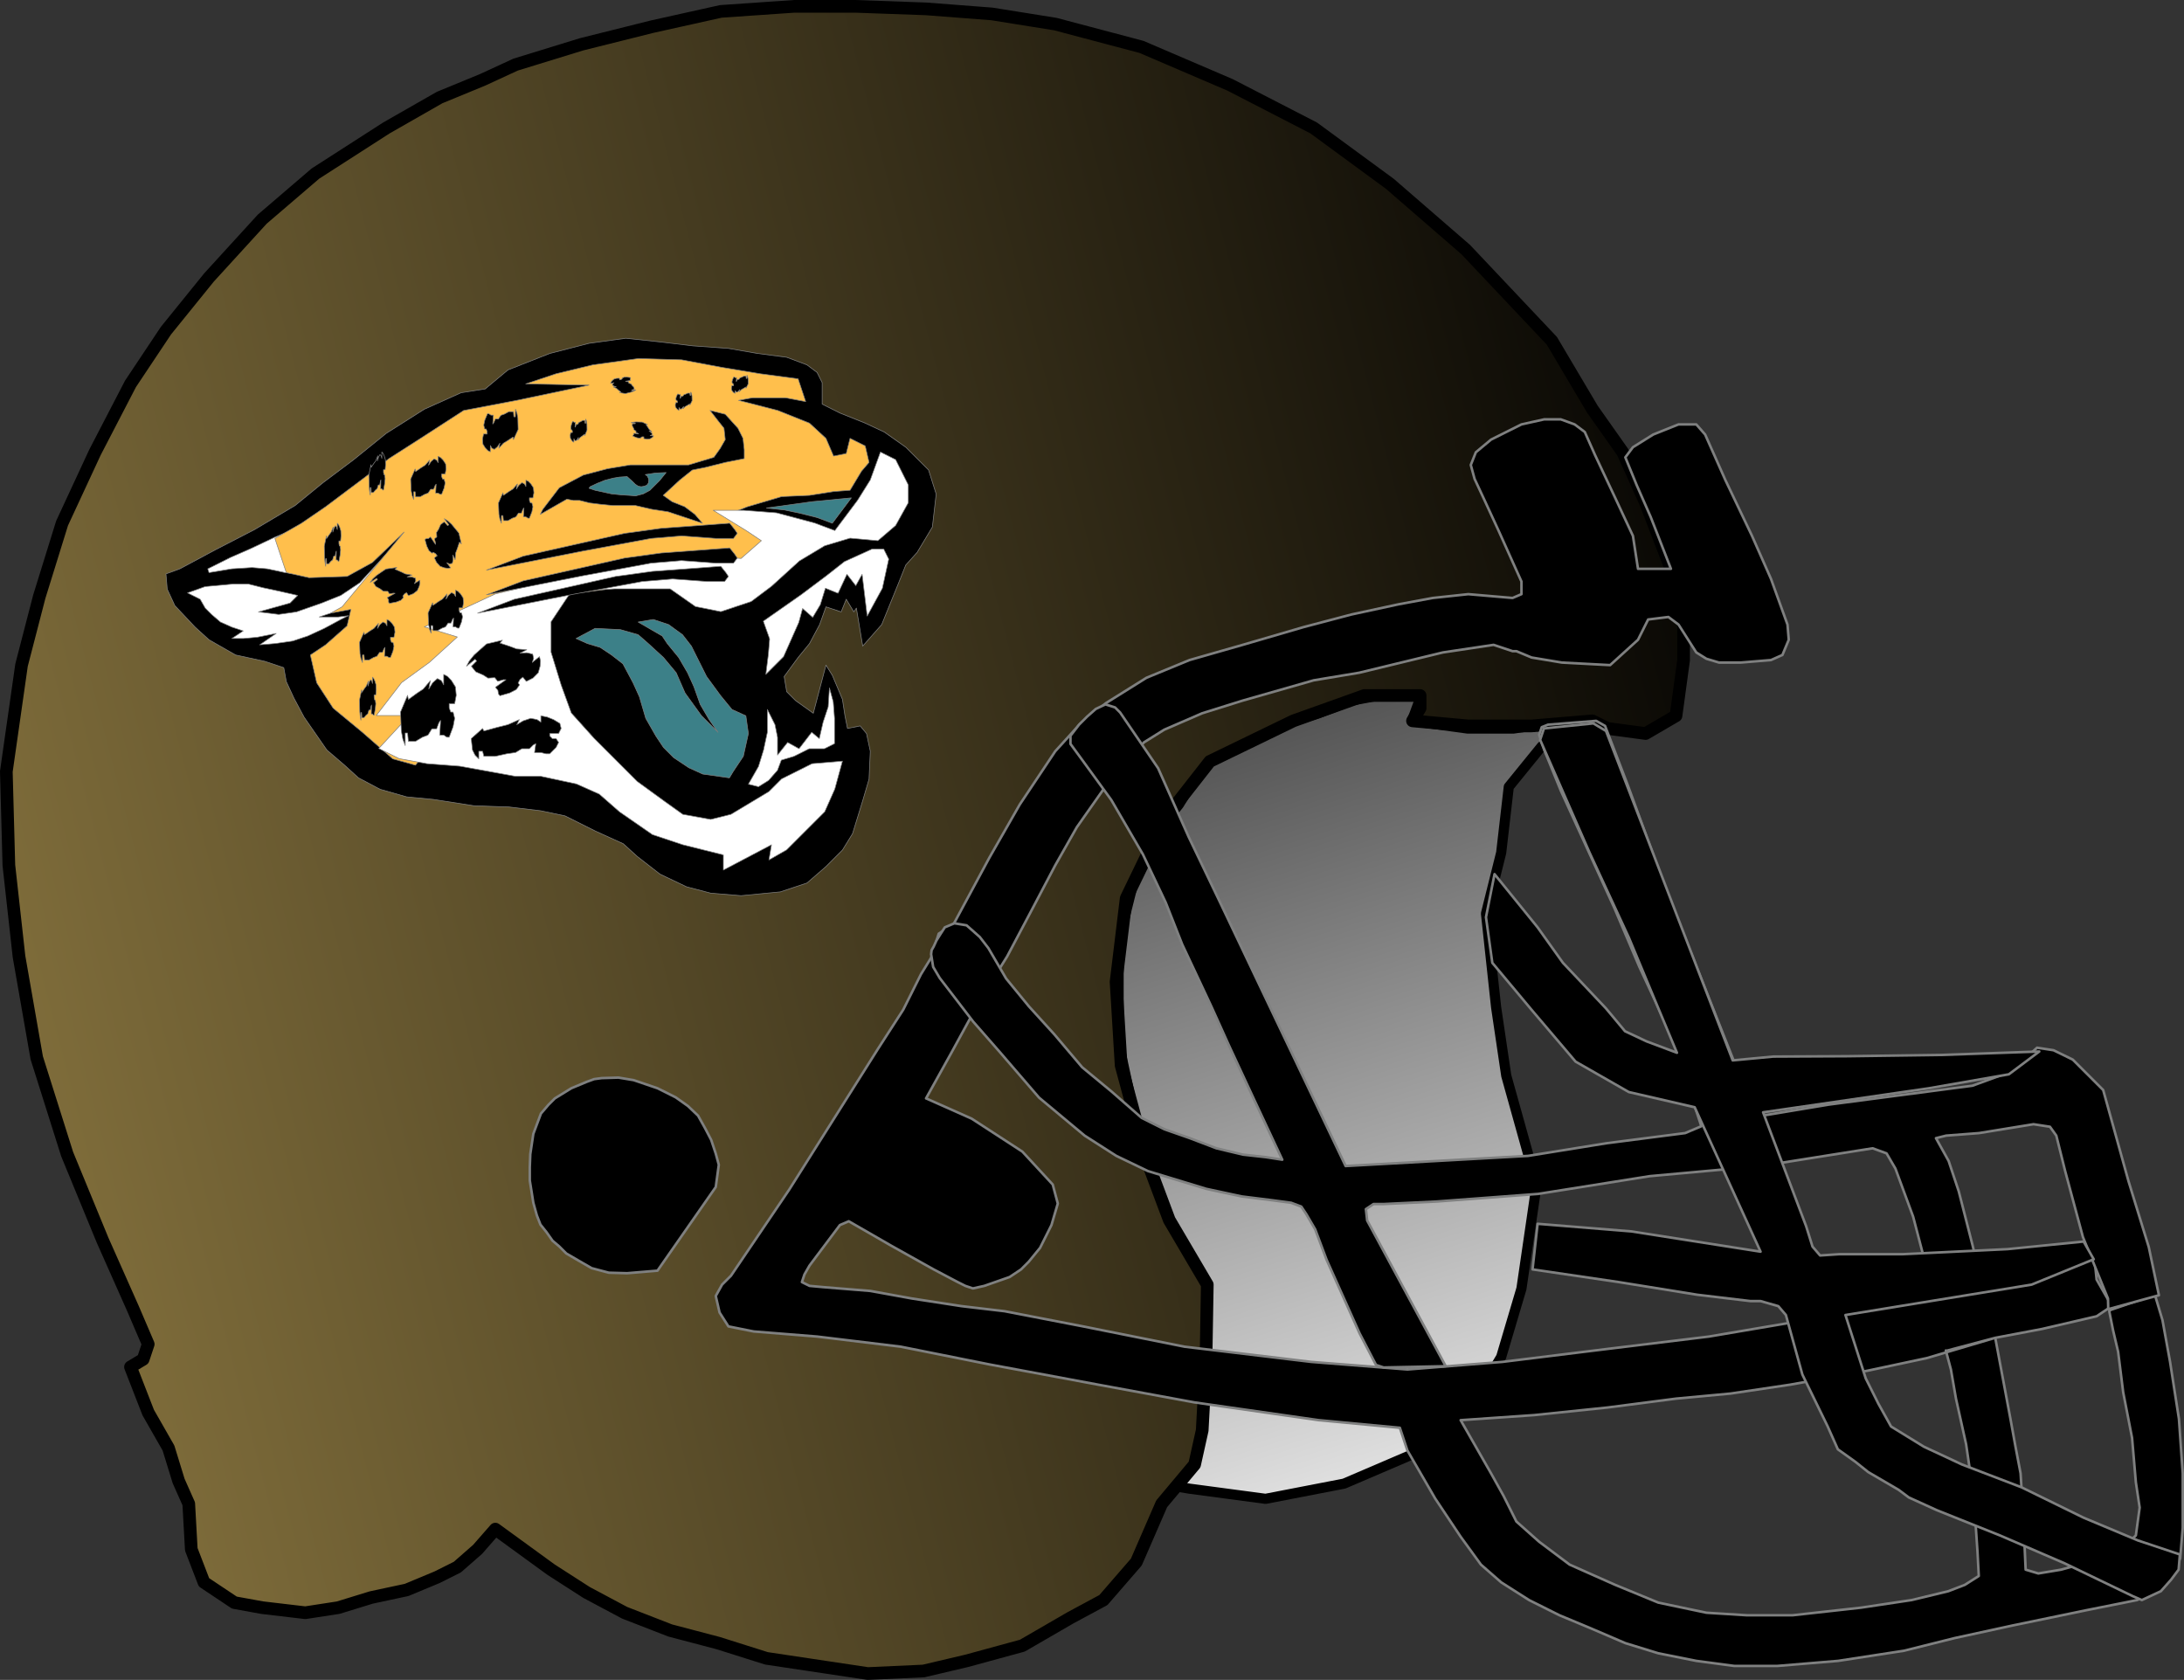 <?xml version="1.0" encoding="UTF-8" standalone="no"?>
<!DOCTYPE svg PUBLIC "-//W3C//DTD SVG 1.1//EN" "http://www.w3.org/Graphics/SVG/1.1/DTD/svg11.dtd">
<svg xmlns="http://www.w3.org/2000/svg" xmlns:xl="http://www.w3.org/1999/xlink" version="1.1" viewBox="-3696.5 1646.5 862 663" width="862pt" height="663pt" xmlns:dc="http://purl.org/dc/elements/1.1/">
  <rect x="-3696.5" y="1646.5" width="862" height="663" fill="#333333" stroke="none"/>
  <defs>
    <linearGradient x1="0" x2="1" id="Gradient" gradientUnits="userSpaceOnUse">
      <stop offset="0" stop-color="#464646"/>
      <stop offset="1" stop-color="#f0f0f0"/>
    </linearGradient>
    <linearGradient id="Obj_Gradient" xl:href="#Gradient" gradientTransform="translate(-3218.614 1908.222) rotate(72) scale(359.227)"/>
    <linearGradient x1="0" x2="1" id="Gradient_2" gradientUnits="userSpaceOnUse">
      <stop offset="0" stop-color="#8b7740"/>
      <stop offset="1" stop-color="black"/>
    </linearGradient>
    <linearGradient id="Obj_Gradient_2" xl:href="#Gradient_2" gradientTransform="translate(-3751.856 2074.953) rotate(-14) scale(801.52)"/>
  </defs>
  <g stroke="none" stroke-opacity="1" stroke-dasharray="none" fill="none" fill-opacity="1">
    <title>Jaguars </title>
    <g>
      <title>Capa 1</title>
      <path d="M -3227 2234.045 L -3197 2238.045 L -3166 2232.045 L -3138 2220.045 L -3116 2202.045 L -3104 2182.045 L -3096 2155.045 L -3090 2114.045 L -3102 2071.045 L -3106 2044.045 L -3110 2007.045 L -3104 1983.045 L -3101 1957.045 L -3088 1941.045 L -3071.22 1932.045 L -3078.22 1932.045 L -3085.22 1932.045 L -3099.22 1934.045 L -3117.22 1934.045 L -3139.22 1931.045 L -3135.22 1920.045 L -3147.22 1920.045 L -3163.22 1923.045 L -3176.22 1928.045 L -3189.22 1932.045 L -3196.22 1936.045 L -3204.22 1940.045 L -3220.22 1946.045 L -3231.22 1964.045 L -3239.22 1974.045 L -3248.22 1991.045 L -3255 2018.045 L -3255 2058.045 L -3247.22 2094.045 L -3236 2129.045 L -3221 2152.045 L -3220.72 2159.045 L -3221.22 2170.045 L -3221.22 2179.545 L -3220.72 2187.045 L -3222 2195.045 L -3221.72 2208.545 L -3225 2222.045 L -3228.22 2227.545 L -3233 2233.045 Z" fill="url(#Obj_Gradient)"/>
      <path d="M -3227 2234.045 L -3197 2238.045 L -3166 2232.045 L -3138 2220.045 L -3116 2202.045 L -3104 2182.045 L -3096 2155.045 L -3090 2114.045 L -3102 2071.045 L -3106 2044.045 L -3110 2007.045 L -3104 1983.045 L -3101 1957.045 L -3088 1941.045 L -3071.22 1932.045 L -3078.22 1932.045 L -3085.22 1932.045 L -3099.22 1934.045 L -3117.22 1934.045 L -3139.22 1931.045 L -3135.22 1920.045 L -3147.22 1920.045 L -3163.22 1923.045 L -3176.22 1928.045 L -3189.22 1932.045 L -3196.22 1936.045 L -3204.22 1940.045 L -3220.22 1946.045 L -3231.22 1964.045 L -3239.22 1974.045 L -3248.22 1991.045 L -3255 2018.045 L -3255 2058.045 L -3247.22 2094.045 L -3236 2129.045 L -3221 2152.045 L -3220.72 2159.045 L -3221.22 2170.045 L -3221.22 2179.545 L -3220.72 2187.045 L -3222 2195.045 L -3221.72 2208.545 L -3225 2222.045 L -3228.22 2227.545 L -3233 2233.045 Z" stroke="black" stroke-linecap="round" stroke-linejoin="round" stroke-width="4"/>
      <path d="M -3638 2177 L -3640 2183 L -3645 2186 L -3638 2204 L -3630 2218 L -3626 2231 L -3622 2240 L -3621 2258 L -3616 2271 L -3604 2279 L -3593 2281 L -3576 2283 L -3563 2281 L -3550 2277 L -3536 2274 L -3524 2269 L -3516 2265 L -3508 2258 L -3501 2250 L -3490 2258 L -3479 2266 L -3465 2275 L -3450 2283 L -3432 2290 L -3413 2295 L -3394 2301 L -3374 2304 L -3354 2307 L -3332 2306 L -3315 2302 L -3293 2296 L -3274 2285 L -3261 2278 L -3248 2263 L -3238 2240 L -3225 2224.5 L -3222 2211 L -3220.5 2183 L -3220 2153.5 L -3235 2128 L -3244 2104 L -3254 2067 L -3256 2034 L -3252 2001 L -3237 1970 L -3219 1947 L -3186 1931 L -3158 1921 L -3136 1921 L -3136 1926 L -3139 1931 L -3117 1933 L -3092 1933 L -3068 1931 L -3062 1934 L -3047 1936 L -3035 1929 L -3032 1907 L -3032 1884 L -3047 1845 L -3056 1825 L -3068 1808 L -3084 1781 L -3118 1745 L -3148 1719 L -3178 1697 L -3211 1680 L -3246 1665 L -3280 1656 L -3305 1652 L -3331 1650 L -3359 1649 L -3383 1649 L -3412 1651 L -3439 1657 L -3467 1664 L -3493 1672 L -3506 1678 L -3523 1685 L -3544 1697 L -3572 1715 L -3593 1733 L -3614 1756 L -3631 1777 L -3645 1798 L -3659 1825 L -3672 1853 L -3681 1882 L -3688 1909 L -3694 1951 L -3693 1988 L -3689 2024 L -3682 2064 L -3670 2102 L -3656 2136 L -3644 2163 Z" fill="url(#Obj_Gradient_2)"/>
      <path d="M -3638 2177 L -3640 2183 L -3645 2186 L -3638 2204 L -3630 2218 L -3626 2231 L -3622 2240 L -3621 2258 L -3616 2271 L -3604 2279 L -3593 2281 L -3576 2283 L -3563 2281 L -3550 2277 L -3536 2274 L -3524 2269 L -3516 2265 L -3508 2258 L -3501 2250 L -3490 2258 L -3479 2266 L -3465 2275 L -3450 2283 L -3432 2290 L -3413 2295 L -3394 2301 L -3374 2304 L -3354 2307 L -3332 2306 L -3315 2302 L -3293 2296 L -3274 2285 L -3261 2278 L -3248 2263 L -3238 2240 L -3225 2224.5 L -3222 2211 L -3220.5 2183 L -3220 2153.5 L -3235 2128 L -3244 2104 L -3254 2067 L -3256 2034 L -3252 2001 L -3237 1970 L -3219 1947 L -3186 1931 L -3158 1921 L -3136 1921 L -3136 1926 L -3139 1931 L -3117 1933 L -3092 1933 L -3068 1931 L -3062 1934 L -3047 1936 L -3035 1929 L -3032 1907 L -3032 1884 L -3047 1845 L -3056 1825 L -3068 1808 L -3084 1781 L -3118 1745 L -3148 1719 L -3178 1697 L -3211 1680 L -3246 1665 L -3280 1656 L -3305 1652 L -3331 1650 L -3359 1649 L -3383 1649 L -3412 1651 L -3439 1657 L -3467 1664 L -3493 1672 L -3506 1678 L -3523 1685 L -3544 1697 L -3572 1715 L -3593 1733 L -3614 1756 L -3631 1777 L -3645 1798 L -3659 1825 L -3672 1853 L -3681 1882 L -3688 1909 L -3694 1951 L -3693 1988 L -3689 2024 L -3682 2064 L -3670 2102 L -3656 2136 L -3644 2163 Z" stroke="black" stroke-linecap="round" stroke-linejoin="round" stroke-width="5"/>
      <path d="M -3414 2158 L -3411.5 2153.5 L -3408 2150 L -3385 2116 L -3350 2060.5 L -3340 2045 L -3333 2031 L -3329 2024.5 L -3326 2015 L -3320 2011 L -3306 1985 L -3294 1964 L -3280 1943 L -3270 1932 L -3260 1924 L -3244 1914 L -3227 1907 L -3206 1901 L -3182 1894 L -3163 1889 L -3144.5 1885 L -3131 1882.5 L -3117 1881 L -3099.5 1882.5 L -3096 1881 L -3096 1876 L -3105 1856 L -3111 1843 L -3114.5 1835.5 L -3116 1830 L -3114 1825 L -3108 1820 L -3096 1814 L -3087 1812 L -3080.5 1812 L -3075 1814 L -3071 1817 L -3067 1826 L -3059 1843 L -3052 1858 L -3050 1871 L -3037 1871 L -3045 1850.5 L -3050.5 1838 L -3055 1827 L -3052 1823 L -3044 1818 L -3034 1814 L -3027 1814 L -3023.5 1818 L -3015.5 1836 L -3005 1858 L -2997.5 1875 L -2991 1893 L -2990.5 1899 L -2993 1905 L -2997.5 1907 L -3009.5 1908 L -3018 1908 L -3023 1906.5 L -3027 1904 L -3034 1893 L -3038 1890 L -3046 1891 L -3050 1899 L -3061 1909 L -3080 1908 L -3092 1906 L -3098 1903.5 L -3099.5 1903.5 L -3107 1901 L -3127 1904 L -3160 1912 L -3178 1915 L -3206 1923 L -3222 1928 L -3237 1934.5 L -3245 1939.5 L -3258.5 1954.5 L -3271.5 1973 L -3280 1988 L -3290 2007 L -3299 2024 L -3309 2040 L -3321 2062 L -3331 2080 L -3313 2088 L -3293 2101 L -3281 2114 L -3279 2121.5 L -3281.5 2130 L -3286 2139 L -3290.5 2144.5 L -3293.5 2147.5 L -3298 2150.5 L -3308 2154 L -3312.5 2155 L -3315.5 2154 L -3318.5 2152.5 L -3328 2147.5 L -3345 2138 L -3361.5 2128.5 L -3365 2130 L -3377 2146 L -3379 2149.5 L -3380 2152.5 L -3377 2154 L -3371.5 2154.5 L -3353 2156 L -3336.5 2159 L -3317 2162 L -3300 2164 L -3269 2170 L -3229 2178 L -3179 2184 L -3141 2187 L -3103.5 2184 L -3063 2179 L -3022 2174 L -2969 2165 L -2939 2160 L -2915 2156 L -2887.5 2149.5 L -2870 2141.5 L -2869 2151.5 L -2863 2162 L -2869 2166 L -2890.5 2171 L -2909 2174.5 L -2936 2182.5 L -2959.5 2187.5 L -2990 2193 L -3013.5 2196.5 L -3035 2198.5 L -3062 2202 L -3091 2205 L -3120 2207 L -3108 2228 L -3103 2237 L -3098 2247 L -3089 2255 L -3077 2264 L -3059 2272 L -3042 2279 L -3023 2283 L -3007 2284 L -2989 2284 L -2962 2281 L -2942 2278 L -2927.5 2274.5 L -2921 2272 L -2915.5 2268.5 L -2916 2259 L -2917.5 2237 L -2920.5 2216.5 L -2924.5 2198.5 L -2926.5 2187 L -2928.5 2179.5 L -2928.2 2179.6 L -2909 2174.5 L -2906 2190.5 L -2903 2206.5 L -2901 2217.5 L -2899 2228 L -2898 2244 L -2897 2266 L -2892 2267.5 L -2883 2266 L -2861.5 2260 L -2853.5 2252.5 L -2852 2241.5 L -2853.5 2231.5 L -2855 2214 L -2858.5 2196 L -2860.5 2180 L -2862.5 2171.5 L -2864 2164 L -2863.5 2163.5 L -2846 2157.5 L -2843 2167.5 L -2840 2184 L -2836.5 2206.5 L -2835 2228 L -2835 2240.5 L -2835 2249.5 L -2836 2261.5 L -2838.5 2267 L -2844 2273 L -2853 2278 L -2873 2282 L -2902 2288 L -2925 2293 L -2945 2298 L -2971 2302 L -2995 2304 L -3012 2304 L -3027 2302 L -3042 2299 L -3055 2295 L -3069 2289 L -3081 2284 L -3093 2278 L -3104 2271 L -3112 2264 L -3120 2253 L -3130 2238 L -3141 2219 L -3144 2210 L -3176 2207 L -3225 2200 L -3263 2193 L -3306 2185 L -3341 2178 L -3374 2174 L -3399 2172 L -3409 2170 L -3412.5 2164.5 Z" fill="black"/>
      <path d="M -3414 2158 L -3411.5 2153.5 L -3408 2150 L -3385 2116 L -3350 2060.5 L -3340 2045 L -3333 2031 L -3329 2024.5 L -3326 2015 L -3320 2011 L -3306 1985 L -3294 1964 L -3280 1943 L -3270 1932 L -3260 1924 L -3244 1914 L -3227 1907 L -3206 1901 L -3182 1894 L -3163 1889 L -3144.5 1885 L -3131 1882.5 L -3117 1881 L -3099.5 1882.5 L -3096 1881 L -3096 1876 L -3105 1856 L -3111 1843 L -3114.5 1835.5 L -3116 1830 L -3114 1825 L -3108 1820 L -3096 1814 L -3087 1812 L -3080.5 1812 L -3075 1814 L -3071 1817 L -3067 1826 L -3059 1843 L -3052 1858 L -3050 1871 L -3037 1871 L -3045 1850.5 L -3050.5 1838 L -3055 1827 L -3052 1823 L -3044 1818 L -3034 1814 L -3027 1814 L -3023.5 1818 L -3015.5 1836 L -3005 1858 L -2997.5 1875 L -2991 1893 L -2990.5 1899 L -2993 1905 L -2997.5 1907 L -3009.5 1908 L -3018 1908 L -3023 1906.5 L -3027 1904 L -3034 1893 L -3038 1890 L -3046 1891 L -3050 1899 L -3061 1909 L -3080 1908 L -3092 1906 L -3098 1903.5 L -3099.5 1903.5 L -3107 1901 L -3127 1904 L -3160 1912 L -3178 1915 L -3206 1923 L -3222 1928 L -3237 1934.5 L -3245 1939.5 L -3258.5 1954.5 L -3271.5 1973 L -3280 1988 L -3290 2007 L -3299 2024 L -3309 2040 L -3321 2062 L -3331 2080 L -3313 2088 L -3293 2101 L -3281 2114 L -3279 2121.5 L -3281.5 2130 L -3286 2139 L -3290.5 2144.5 L -3293.5 2147.5 L -3298 2150.5 L -3308 2154 L -3312.5 2155 L -3315.5 2154 L -3318.5 2152.5 L -3328 2147.5 L -3345 2138 L -3361.5 2128.5 L -3365 2130 L -3377 2146 L -3379 2149.5 L -3380 2152.5 L -3377 2154 L -3371.5 2154.5 L -3353 2156 L -3336.5 2159 L -3317 2162 L -3300 2164 L -3269 2170 L -3229 2178 L -3179 2184 L -3141 2187 L -3103.5 2184 L -3063 2179 L -3022 2174 L -2969 2165 L -2939 2160 L -2915 2156 L -2887.5 2149.5 L -2870 2141.5 L -2869 2151.5 L -2863 2162 L -2869 2166 L -2890.5 2171 L -2909 2174.5 L -2936 2182.5 L -2959.5 2187.5 L -2990 2193 L -3013.5 2196.5 L -3035 2198.5 L -3062 2202 L -3091 2205 L -3120 2207 L -3108 2228 L -3103 2237 L -3098 2247 L -3089 2255 L -3077 2264 L -3059 2272 L -3042 2279 L -3023 2283 L -3007 2284 L -2989 2284 L -2962 2281 L -2942 2278 L -2927.5 2274.5 L -2921 2272 L -2915.5 2268.5 L -2916 2259 L -2917.5 2237 L -2920.5 2216.5 L -2924.5 2198.5 L -2926.5 2187 L -2928.5 2179.5 L -2928.2 2179.6 L -2909 2174.5 L -2906 2190.5 L -2903 2206.5 L -2901 2217.5 L -2899 2228 L -2898 2244 L -2897 2266 L -2892 2267.5 L -2883 2266 L -2861.5 2260 L -2853.5 2252.5 L -2852 2241.5 L -2853.5 2231.5 L -2855 2214 L -2858.5 2196 L -2860.5 2180 L -2862.5 2171.5 L -2864 2164 L -2863.5 2163.5 L -2846 2157.5 L -2843 2167.5 L -2840 2184 L -2836.5 2206.5 L -2835 2228 L -2835 2240.5 L -2835 2249.5 L -2836 2261.5 L -2838.5 2267 L -2844 2273 L -2853 2278 L -2873 2282 L -2902 2288 L -2925 2293 L -2945 2298 L -2971 2302 L -2995 2304 L -3012 2304 L -3027 2302 L -3042 2299 L -3055 2295 L -3069 2289 L -3081 2284 L -3093 2278 L -3104 2271 L -3112 2264 L -3120 2253 L -3130 2238 L -3141 2219 L -3144 2210 L -3176 2207 L -3225 2200 L -3263 2193 L -3306 2185 L -3341 2178 L -3374 2174 L -3399 2172 L -3409 2170 L -3412.5 2164.5 Z" stroke="#7f8080" stroke-linecap="round" stroke-linejoin="round" stroke-width="1"/>
      <path d="M -3325.6 2032.5 L -3328.2 2028.1 L -3329 2023.1 L -3328.8 2021.5 L -3328 2020.1 L -3326.9 2017.7 L -3325.4 2015.3 L -3323.6 2012.5 L -3319.8 2010.9 L -3315 2011.7 L -3309.8 2016.3 L -3306.4 2020.7 L -3299.4 2032.7 L -3290.4 2043.7 L -3280.4 2054.7 L -3269.4 2067.7 L -3257.9 2077.2 L -3245.9 2087.7 L -3236.9 2092.2 L -3226.9 2095.7 L -3216.4 2099.7 L -3205.9 2102.2 L -3196.9 2103.2 L -3190.4 2104.2 L -3201.4 2080.7 L -3211.4 2059.2 L -3218.4 2043.7 L -3229.9 2019.2 L -3236.4 2002.7 L -3245.4 1983.7 L -3257.9 1962.2 L -3269.9 1945.7 L -3274 1940.1 L -3274 1936.9 L -3270.6 1932.5 L -3267.4 1929.3 L -3264 1926.3 L -3260.2 1924.5 L -3256.4 1925.7 L -3254.4 1927.7 L -3239.4 1949.7 L -3227.4 1976.7 L -3215.4 2001.7 L -3165.4 2106.7 L -3129.4 2104.7 L -3093.4 2102.7 L -3062.4 2097.7 L -3031.4 2093.7 L -3025 2091 L -3036.5 2056 L -3049.5 2028 L -3059.4 2004.7 L -3080.4 1958.7 L -3087 1942.5 L -3089 1936.5 L -3088 1933.5 L -3085.5 1932.5 L -3066.5 1931 L -3063 1933 L -3054 1956.5 L -3039 1997.5 L -3012.4 2064.7 L -3005 2087.5 L -2975 2082.5 L -2918 2075 L -2903 2069.5 L -2892.5 2060 L -2886 2061 L -2878.4 2064.7 L -2866.4 2076.7 L -2856.4 2112.7 L -2848.4 2138.7 L -2844.4 2157.7 L -2864.4 2163.2 L -2864.5 2159 L -2874.4 2134.7 L -2881.4 2108.7 L -2884.9 2094.7 L -2887.4 2091.2 L -2893.9 2090.2 L -2915.4 2093.7 L -2928.4 2094.7 L -2932.4 2095.7 L -2927.4 2104.7 L -2923.4 2116.7 L -2917.9 2138.2 L -2913.9 2155.2 L -2932.9 2159.2 L -2941.4 2126.7 L -2948.4 2107.7 L -2951.9 2101.7 L -2957.4 2099.7 L -3001.4 2106.7 L -3045.4 2110.7 L -3089.4 2117.7 L -3129.4 2120.7 L -3150.4 2121.7 L -3154.4 2121.7 L -3157.4 2123.7 L -3156.9 2128.2 L -3125.9 2185.7 L -3150.4 2186.2 L -3153.4 2185.2 L -3159.9 2172.7 L -3166.4 2158.2 L -3172.9 2143.7 L -3177.4 2131.7 L -3180.9 2125.7 L -3182.9 2122.7 L -3186.9 2121.2 L -3194.4 2120.2 L -3206.4 2118.7 L -3220.4 2115.7 L -3243.4 2108.7 L -3255.9 2102.7 L -3268.4 2094.7 L -3286.4 2079.7 L -3301.9 2061.7 L -3312.4 2049.7 Z" fill="black"/>
      <path d="M -3325.6 2032.5 L -3328.2 2028.1 L -3329 2023.1 L -3328.8 2021.5 L -3328 2020.1 L -3326.9 2017.7 L -3325.4 2015.3 L -3323.6 2012.5 L -3319.8 2010.9 L -3315 2011.7 L -3309.8 2016.3 L -3306.4 2020.7 L -3299.4 2032.7 L -3290.4 2043.7 L -3280.4 2054.7 L -3269.4 2067.7 L -3257.9 2077.2 L -3245.9 2087.7 L -3236.9 2092.2 L -3226.9 2095.7 L -3216.4 2099.7 L -3205.9 2102.2 L -3196.9 2103.2 L -3190.4 2104.2 L -3201.4 2080.7 L -3211.4 2059.2 L -3218.4 2043.7 L -3229.9 2019.2 L -3236.4 2002.7 L -3245.4 1983.7 L -3257.9 1962.2 L -3269.9 1945.7 L -3274 1940.1 L -3274 1936.9 L -3270.6 1932.5 L -3267.4 1929.3 L -3264 1926.3 L -3260.2 1924.5 L -3256.4 1925.7 L -3254.4 1927.7 L -3239.4 1949.7 L -3227.4 1976.7 L -3215.4 2001.7 L -3165.4 2106.7 L -3129.4 2104.7 L -3093.4 2102.7 L -3062.4 2097.7 L -3031.4 2093.7 L -3025 2091 L -3036.5 2056 L -3049.5 2028 L -3059.4 2004.7 L -3080.4 1958.7 L -3087 1942.5 L -3089 1936.5 L -3088 1933.5 L -3085.5 1932.5 L -3066.5 1931 L -3063 1933 L -3054 1956.5 L -3039 1997.5 L -3012.4 2064.7 L -3005 2087.5 L -2975 2082.5 L -2918 2075 L -2903 2069.5 L -2892.5 2060 L -2886 2061 L -2878.4 2064.7 L -2866.4 2076.7 L -2856.4 2112.7 L -2848.4 2138.7 L -2844.4 2157.7 L -2864.4 2163.2 L -2864.5 2159 L -2874.4 2134.7 L -2881.4 2108.7 L -2884.9 2094.7 L -2887.4 2091.2 L -2893.9 2090.2 L -2915.4 2093.7 L -2928.4 2094.7 L -2932.4 2095.7 L -2927.4 2104.7 L -2923.4 2116.7 L -2917.9 2138.2 L -2913.9 2155.2 L -2932.9 2159.2 L -2941.4 2126.7 L -2948.4 2107.7 L -2951.9 2101.7 L -2957.4 2099.7 L -3001.4 2106.7 L -3045.4 2110.7 L -3089.4 2117.7 L -3129.4 2120.7 L -3150.4 2121.7 L -3154.4 2121.7 L -3157.4 2123.7 L -3156.9 2128.2 L -3125.9 2185.7 L -3150.4 2186.2 L -3153.4 2185.2 L -3159.9 2172.7 L -3166.4 2158.2 L -3172.9 2143.7 L -3177.4 2131.7 L -3180.9 2125.7 L -3182.9 2122.7 L -3186.9 2121.2 L -3194.4 2120.2 L -3206.4 2118.7 L -3220.4 2115.7 L -3243.4 2108.7 L -3255.9 2102.7 L -3268.4 2094.7 L -3286.4 2079.7 L -3301.9 2061.7 L -3312.4 2049.7 Z" stroke="#7f8080" stroke-linecap="round" stroke-linejoin="round" stroke-width="1"/>
      <path d="M -3089.624 2129.5 L -3091.624 2147.5 L -3057.624 2152.5 L -3026.624 2157.5 L -3005.624 2160 L -3001.624 2160 L -2994.624 2162 L -2991.624 2165.5 L -2985.124 2189 L -2975.124 2209.5 L -2971.124 2218.5 L -2964.124 2223.5 L -2959.124 2227.5 L -2947.124 2234.5 L -2943.124 2237.5 L -2932.124 2242.5 L -2907.124 2252.5 L -2881.624 2263.5 L -2854.624 2276.5 L -2851.124 2278 L -2843.624 2274.5 L -2839.624 2270 L -2836.624 2266 L -2836.124 2260 L -2852.624 2254.5 L -2874.124 2245.5 L -2898.624 2233.5 L -2922.124 2224.5 L -2937.124 2217.5 L -2950.124 2209.5 L -2955.124 2200.5 L -2960.124 2190.5 L -2968.124 2165.5 L -2894.624 2153.5 L -2870.124 2143.5 L -2874.124 2136.5 L -2904.124 2139.5 L -2945.624 2141.5 L -2970.624 2141.5 L -2978.124 2142 L -2981.124 2138.5 L -2983.624 2130.5 L -3000.624 2085.5 L -2935.124 2076 L -2903.624 2070.5 L -2891.624 2061.5 L -2930.267 2062.857 L -2967.267 2063.357 L -2996.624 2063.5 L -3012.624 2065 L -3062.624 1935 L -3067.624 1932 L -3087.124 1934 L -3088.624 1938.5 L -3069.124 1983 L -3053.624 2016.5 L -3043.624 2040.5 L -3034.624 2062 L -3046.624 2057.5 L -3055.124 2053.5 L -3062.624 2044.5 L -3079.624 2026.5 L -3089.624 2012.5 L -3106.624 1991.5 L -3110 2008.5 L -3107.5 2026.5 L -3091.624 2045.5 L -3074.624 2065.5 L -3053.624 2077.5 L -3027.624 2083.5 L -3001.624 2140.5 L -3052.624 2132.5 Z" fill="black"/>
      <path d="M -3089.624 2129.5 L -3091.624 2147.5 L -3057.624 2152.5 L -3026.624 2157.5 L -3005.624 2160 L -3001.624 2160 L -2994.624 2162 L -2991.624 2165.5 L -2985.124 2189 L -2975.124 2209.5 L -2971.124 2218.5 L -2964.124 2223.5 L -2959.124 2227.5 L -2947.124 2234.5 L -2943.124 2237.5 L -2932.124 2242.5 L -2907.124 2252.5 L -2881.624 2263.5 L -2854.624 2276.5 L -2851.124 2278 L -2843.624 2274.5 L -2839.624 2270 L -2836.624 2266 L -2836.124 2260 L -2852.624 2254.5 L -2874.124 2245.5 L -2898.624 2233.5 L -2922.124 2224.5 L -2937.124 2217.5 L -2950.124 2209.5 L -2955.124 2200.5 L -2960.124 2190.5 L -2968.124 2165.5 L -2894.624 2153.5 L -2870.124 2143.5 L -2874.124 2136.5 L -2904.124 2139.5 L -2945.624 2141.5 L -2970.624 2141.5 L -2978.124 2142 L -2981.124 2138.5 L -2983.624 2130.5 L -3000.624 2085.5 L -2935.124 2076 L -2903.624 2070.5 L -2891.624 2061.5 L -2930.267 2062.857 L -2967.267 2063.357 L -2996.624 2063.5 L -3012.624 2065 L -3062.624 1935 L -3067.624 1932 L -3087.124 1934 L -3088.624 1938.5 L -3069.124 1983 L -3053.624 2016.5 L -3043.624 2040.5 L -3034.624 2062 L -3046.624 2057.5 L -3055.124 2053.5 L -3062.624 2044.5 L -3079.624 2026.5 L -3089.624 2012.5 L -3106.624 1991.5 L -3110 2008.5 L -3107.5 2026.5 L -3091.624 2045.5 L -3074.624 2065.5 L -3053.624 2077.5 L -3027.624 2083.5 L -3001.624 2140.5 L -3052.624 2132.5 Z" stroke="#7f8080" stroke-linecap="round" stroke-linejoin="round" stroke-width="1"/>
      <path d="M -3437 2148 L -3414 2115 L -3412.8 2106.2 L -3414 2101.8 L -3415.8 2096.4 L -3418.2 2091.8 L -3421 2086.8 L -3425 2083 L -3429.8 2079.6 L -3437 2076 L -3446.4 2072.8 L -3452.4 2071.8 L -3459 2072 L -3462 2072.4 L -3465 2073.5 L -3471 2076 L -3477.5 2080 L -3480 2082.5 L -3483 2086 L -3486 2094 L -3487.2 2102 L -3487.4 2107.2 L -3487.4 2112.4 L -3486.6 2117.4 L -3486 2121.2 L -3484.6 2126.2 L -3483.2 2129.8 L -3480.8 2132.8 L -3478.4 2136.2 L -3475.8 2138.4 L -3473 2141.2 L -3468.2 2144 L -3463 2147 L -3456.2 2148.8 L -3449 2149 Z" fill="black"/>
      <path d="M -3437 2148 L -3414 2115 L -3412.8 2106.2 L -3414 2101.8 L -3415.8 2096.4 L -3418.2 2091.8 L -3421 2086.8 L -3425 2083 L -3429.8 2079.6 L -3437 2076 L -3446.4 2072.8 L -3452.4 2071.8 L -3459 2072 L -3462 2072.4 L -3465 2073.5 L -3471 2076 L -3477.5 2080 L -3480 2082.5 L -3483 2086 L -3486 2094 L -3487.2 2102 L -3487.4 2107.2 L -3487.4 2112.4 L -3486.6 2117.4 L -3486 2121.2 L -3484.6 2126.2 L -3483.2 2129.8 L -3480.8 2132.8 L -3478.4 2136.2 L -3475.8 2138.4 L -3473 2141.2 L -3468.2 2144 L -3463 2147 L -3456.2 2148.8 L -3449 2149 Z" stroke="#7f8080" stroke-linecap="round" stroke-linejoin="round" stroke-width="1"/>
      <path d="M -3625.5 1871 L -3611.5 1863.5 L -3596 1855.5 L -3580 1846 L -3569 1837 L -3557 1828 L -3544 1817.5 L -3529 1808 L -3514.5 1801.5 L -3505 1800 L -3496 1792.5 L -3479.5 1786 L -3464 1782 L -3449.5 1780 L -3435.5 1781.5 L -3423 1783 L -3409 1784 L -3397.5 1786 L -3386 1787.5 L -3378 1790.5 L -3374 1793.5 L -3372 1797.5 L -3372 1806 L -3365 1809.5 L -3355 1813.5 L -3347.5 1817 L -3339 1823 L -3330 1832 L -3327 1841.5 L -3328.5 1854.5 L -3334.5 1864.5 L -3339 1869.5 L -3342 1877 L -3348.5 1893 L -3356 1901.5 L -3358.5 1886.5 L -3359.5 1888 L -3362.5 1883 L -3364.5 1888 L -3370.5 1886 L -3373 1893 L -3377 1900.5 L -3381.5 1906 L -3387 1913.5 L -3386 1919.5 L -3382.5 1923 L -3375.5 1928 L -3370.5 1909 L -3368 1913 L -3364 1922.5 L -3363 1929 L -3362 1934 L -3357 1933 L -3354.5 1936 L -3353 1943 L -3353.5 1954 L -3356 1962.5 L -3360 1975.5 L -3364 1982 L -3370.5 1988.5 L -3378 1995 L -3388.5 1998.5 L -3404 2e3 L -3416 1999 L -3425.5 1996.5 L -3436 1991.5 L -3445 1984.5 L -3450.5 1979.5 L -3461.5 1974.5 L -3473.5 1968.5 L -3483 1966.5 L -3495.5 1965 L -3509.5 1964.5 L -3525.5 1962 L -3536 1961 L -3546.5 1958 L -3555 1953.5 L -3560.5 1948.5 L -3567.5 1942.5 L -3572 1936 L -3576.5 1929.5 L -3580.5 1922 L -3583.5 1915.5 L -3584.5 1910 L -3592 1907.5 L -3603.5 1905 L -3614 1899 L -3619.5 1894 L -3627.5 1885.5 L -3630.5 1879 L -3631 1873 Z" fill="black"/>
      <path d="M -3625.5 1871 L -3611.5 1863.5 L -3596 1855.5 L -3580 1846 L -3569 1837 L -3557 1828 L -3544 1817.5 L -3529 1808 L -3514.5 1801.5 L -3505 1800 L -3496 1792.5 L -3479.5 1786 L -3464 1782 L -3449.5 1780 L -3435.5 1781.5 L -3423 1783 L -3409 1784 L -3397.5 1786 L -3386 1787.5 L -3378 1790.5 L -3374 1793.5 L -3372 1797.5 L -3372 1806 L -3365 1809.5 L -3355 1813.5 L -3347.5 1817 L -3339 1823 L -3330 1832 L -3327 1841.5 L -3328.5 1854.5 L -3334.5 1864.5 L -3339 1869.5 L -3342 1877 L -3348.5 1893 L -3356 1901.5 L -3358.5 1886.5 L -3359.5 1888 L -3362.5 1883 L -3364.5 1888 L -3370.5 1886 L -3373 1893 L -3377 1900.5 L -3381.5 1906 L -3387 1913.5 L -3386 1919.5 L -3382.5 1923 L -3375.5 1928 L -3370.5 1909 L -3368 1913 L -3364 1922.5 L -3363 1929 L -3362 1934 L -3357 1933 L -3354.5 1936 L -3353 1943 L -3353.5 1954 L -3356 1962.5 L -3360 1975.5 L -3364 1982 L -3370.5 1988.5 L -3378 1995 L -3388.5 1998.5 L -3404 2e3 L -3416 1999 L -3425.5 1996.5 L -3436 1991.5 L -3445 1984.5 L -3450.5 1979.5 L -3461.5 1974.5 L -3473.5 1968.5 L -3483 1966.5 L -3495.5 1965 L -3509.5 1964.5 L -3525.5 1962 L -3536 1961 L -3546.5 1958 L -3555 1953.5 L -3560.5 1948.5 L -3567.5 1942.5 L -3572 1936 L -3576.5 1929.5 L -3580.5 1922 L -3583.5 1915.5 L -3584.5 1910 L -3592 1907.5 L -3603.5 1905 L -3614 1899 L -3619.5 1894 L -3627.5 1885.5 L -3630.5 1879 L -3631 1873 Z" stroke="gray" stroke-linecap="round" stroke-linejoin="round" stroke-width=".25"/>
      <path d="M -3401.125 1956 L -3397.125 1949 L -3395.125 1942.5 L -3393.625 1935.5 L -3393.625 1926.5 L -3390.625 1932.5 L -3389.625 1937.5 L -3389.625 1944.5 L -3385.625 1939.5 L -3381.125 1942 L -3376.125 1935.5 L -3373.125 1938 L -3371.625 1931.5 L -3369.625 1925.5 L -3369.125 1918 L -3367.625 1923.5 L -3367.125 1930 L -3367.125 1936 L -3367.125 1940 L -3371.125 1942 L -3377.125 1942 L -3383.125 1945 L -3388.125 1946.5 L -3389.625 1950.5 L -3393.125 1954.5 L -3397.125 1957 Z" fill="white"/>
      <path d="M -3401.125 1956 L -3397.125 1949 L -3395.125 1942.5 L -3393.625 1935.5 L -3393.625 1926.5 L -3390.625 1932.5 L -3389.625 1937.5 L -3389.625 1944.5 L -3385.625 1939.5 L -3381.125 1942 L -3376.125 1935.5 L -3373.125 1938 L -3371.625 1931.5 L -3369.625 1925.5 L -3369.125 1918 L -3367.625 1923.5 L -3367.125 1930 L -3367.125 1936 L -3367.125 1940 L -3371.125 1942 L -3377.125 1942 L -3383.125 1945 L -3388.125 1946.5 L -3389.625 1950.5 L -3393.125 1954.5 L -3397.125 1957 Z" stroke="gray" stroke-linecap="round" stroke-linejoin="round" stroke-width=".25"/>
      <path d="M -3395.227 1891.653 L -3380.227 1881.153 L -3370.227 1873.653 L -3363.227 1868.153 L -3357.727 1865.653 L -3352.227 1863.153 L -3347.727 1863.153 L -3345.727 1867.153 L -3348.227 1878.653 L -3354.227 1889.653 L -3356.227 1873.153 L -3358.727 1877.653 L -3362.227 1873.153 L -3365.727 1880.653 L -3370.727 1878.653 L -3372.727 1885.153 L -3375.727 1890.153 L -3379.727 1886.653 L -3381.227 1892.153 L -3387.227 1905.653 L -3394.227 1912.653 L -3393.227 1904.653 L -3392.727 1898.653 Z" fill="white"/>
      <path d="M -3395.227 1891.653 L -3380.227 1881.153 L -3370.227 1873.653 L -3363.227 1868.153 L -3357.727 1865.653 L -3352.227 1863.153 L -3347.727 1863.153 L -3345.727 1867.153 L -3348.227 1878.653 L -3354.227 1889.653 L -3356.227 1873.153 L -3358.727 1877.653 L -3362.227 1873.153 L -3365.727 1880.653 L -3370.727 1878.653 L -3372.727 1885.153 L -3375.727 1890.153 L -3379.727 1886.653 L -3381.227 1892.153 L -3387.227 1905.653 L -3394.227 1912.653 L -3393.227 1904.653 L -3392.727 1898.653 Z" stroke="gray" stroke-linecap="round" stroke-linejoin="round" stroke-width=".25"/>
      <path d="M -3469.125 1898.5 L -3461.625 1894.5 L -3451.625 1895 L -3444.625 1897 L -3440.625 1900.5 L -3434.625 1906 L -3429.625 1912 L -3426.125 1920 L -3419.625 1929 L -3413.125 1935.5 L -3416.625 1930.5 L -3420.125 1924.5 L -3422.625 1917.5 L -3425.125 1912 L -3428.625 1906 L -3433.125 1900.5 L -3435.125 1897.5 L -3444.625 1892 L -3438.625 1891 L -3432.625 1893 L -3427.125 1897 L -3423.625 1901.5 L -3417.625 1913.5 L -3412.125 1921 L -3407.625 1926.5 L -3402.125 1929 L -3401.125 1936 L -3403.125 1945 L -3407.125 1951 L -3408.625 1953.5 L -3419.125 1952 L -3424.625 1949.5 L -3430.625 1945.5 L -3434.625 1941.5 L -3437.625 1937 L -3441.625 1930 L -3444.125 1921.5 L -3446.625 1916 L -3450.625 1908.5 L -3455.125 1905 L -3459.625 1902 L -3464.625 1900.5 Z" fill="#3c8088"/>
      <path d="M -3469.125 1898.5 L -3461.625 1894.5 L -3451.625 1895 L -3444.625 1897 L -3440.625 1900.5 L -3434.625 1906 L -3429.625 1912 L -3426.125 1920 L -3419.625 1929 L -3413.125 1935.5 L -3416.625 1930.5 L -3420.125 1924.5 L -3422.625 1917.5 L -3425.125 1912 L -3428.625 1906 L -3433.125 1900.5 L -3435.125 1897.5 L -3444.625 1892 L -3438.625 1891 L -3432.625 1893 L -3427.125 1897 L -3423.625 1901.5 L -3417.625 1913.5 L -3412.125 1921 L -3407.625 1926.5 L -3402.125 1929 L -3401.125 1936 L -3403.125 1945 L -3407.125 1951 L -3408.625 1953.5 L -3419.125 1952 L -3424.625 1949.5 L -3430.625 1945.5 L -3434.625 1941.5 L -3437.625 1937 L -3441.625 1930 L -3444.125 1921.5 L -3446.625 1916 L -3450.625 1908.5 L -3455.125 1905 L -3459.625 1902 L -3464.625 1900.5 Z" stroke="gray" stroke-linecap="round" stroke-linejoin="round" stroke-width=".25"/>
      <path d="M -3622.5 1880.5 L -3615.5 1878 L -3604.5 1877 L -3598.5 1877 L -3592.5 1878.5 L -3585.5 1880 L -3579 1881.5 L -3582 1884.5 L -3594.5 1888 L -3586.5 1889 L -3579.5 1888 L -3569.5 1884.5 L -3562 1881.5 L -3554.5 1876.5 L -3537 1857.5 L -3554 1883 L -3563 1887.5 L -3570.5 1890 L -3563 1890 L -3559 1889.5 L -3562 1891 L -3568.5 1894.5 L -3575 1897.5 L -3581 1899.5 L -3588 1900.5 L -3594 1901 L -3587.5 1896.5 L -3595 1898 L -3600.5 1898.5 L -3605 1898.5 L -3600.5 1895.5 L -3605 1894 L -3609.5 1892 L -3613 1889 L -3615.5 1886.5 L -3617.5 1883 Z" fill="white"/>
      <path d="M -3622.5 1880.5 L -3615.5 1878 L -3604.5 1877 L -3598.5 1877 L -3592.5 1878.5 L -3585.5 1880 L -3579 1881.5 L -3582 1884.5 L -3594.5 1888 L -3586.5 1889 L -3579.5 1888 L -3569.5 1884.5 L -3562 1881.5 L -3554.5 1876.5 L -3537 1857.5 L -3554 1883 L -3563 1887.5 L -3570.5 1890 L -3563 1890 L -3559 1889.5 L -3562 1891 L -3568.5 1894.5 L -3575 1897.5 L -3581 1899.5 L -3588 1900.5 L -3594 1901 L -3587.5 1896.5 L -3595 1898 L -3600.5 1898.5 L -3605 1898.5 L -3600.5 1895.5 L -3605 1894 L -3609.5 1892 L -3613 1889 L -3615.5 1886.5 L -3617.5 1883 Z" stroke="gray" stroke-linecap="round" stroke-linejoin="round" stroke-width=".25"/>
      <path d="M -3614.5 1871 L -3605.5 1866.5 L -3597.5 1863 L -3588 1858.5 L -3578.5 1854.5 L -3576.5 1873.5 L -3584 1872.5 L -3591 1871 L -3597 1870.5 L -3605 1871 L -3614 1872.5 Z" fill="white"/>
      <path d="M -3614.5 1871 L -3605.5 1866.5 L -3597.5 1863 L -3588 1858.5 L -3578.5 1854.5 L -3576.5 1873.5 L -3584 1872.5 L -3591 1871 L -3597 1870.5 L -3605 1871 L -3614 1872.5 Z" stroke="gray" stroke-linecap="round" stroke-linejoin="round" stroke-width=".25"/>
      <path d="M -3588 1859 L -3583.5 1872.5 L -3574.5 1874.5 L -3559.5 1874 L -3549.5 1868.5 L -3537 1856.5 L -3561.5 1886 L -3566 1888.5 L -3558 1887 L -3559.5 1893.5 L -3568 1901 L -3574 1905 L -3571.5 1916 L -3565 1926 L -3553.5 1935.5 L -3541.5 1946 L -3532.5 1948.5 L -3480 1882 L -3397.5 1871.5 L -3386 1862 L -3396 1856.5 L -3399 1852.5 L -3410.5 1850 L -3401.5 1846.5 L -3388 1842.5 L -3377 1842 L -3367.5 1840.5 L -3361 1840 L -3356.5 1832.5 L -3353.5 1829 L -3355 1822.5 L -3361 1819.5 L -3362.5 1825.5 L -3367.5 1826.5 L -3370.5 1819.5 L -3377 1813.5 L -3389.5 1808.5 L -3405 1804.5 L -3399.5 1803.5 L -3393.5 1803.5 L -3386.5 1803.5 L -3378.5 1805 L -3381.5 1796 L -3396.5 1794 L -3411.5 1791.5 L -3427.5 1788.5 L -3444.5 1788 L -3462.5 1790.5 L -3477 1794 L -3489 1798 L -3464 1798.5 L -3492.5 1804.5 L -3513.5 1808.5 L -3530.5 1819.5 L -3543 1827.5 L -3552 1834.5 L -3568 1846.5 L -3577.5 1853 Z" fill="#ffbf4c"/>
      <path d="M -3588 1859 L -3583.5 1872.5 L -3574.5 1874.5 L -3559.5 1874 L -3549.5 1868.5 L -3537 1856.5 L -3561.5 1886 L -3566 1888.5 L -3558 1887 L -3559.5 1893.5 L -3568 1901 L -3574 1905 L -3571.5 1916 L -3565 1926 L -3553.5 1935.5 L -3541.5 1946 L -3532.5 1948.5 L -3480 1882 L -3397.5 1871.5 L -3386 1862 L -3396 1856.5 L -3399 1852.5 L -3410.5 1850 L -3401.5 1846.5 L -3388 1842.5 L -3377 1842 L -3367.5 1840.5 L -3361 1840 L -3356.5 1832.5 L -3353.5 1829 L -3355 1822.5 L -3361 1819.5 L -3362.5 1825.5 L -3367.5 1826.5 L -3370.5 1819.5 L -3377 1813.5 L -3389.5 1808.5 L -3405 1804.5 L -3399.5 1803.5 L -3393.5 1803.5 L -3386.5 1803.5 L -3378.5 1805 L -3381.5 1796 L -3396.5 1794 L -3411.5 1791.5 L -3427.5 1788.5 L -3444.5 1788 L -3462.5 1790.5 L -3477 1794 L -3489 1798 L -3464 1798.5 L -3492.5 1804.5 L -3513.5 1808.5 L -3530.5 1819.5 L -3543 1827.5 L -3552 1834.5 L -3568 1846.5 L -3577.5 1853 Z" stroke="gray" stroke-linecap="round" stroke-linejoin="round" stroke-width=".25"/>
      <path d="M -3432 1878.901 L -3422 1885.901 L -3412 1887.901 L -3400 1883.901 L -3392 1877.901 L -3381 1867.901 L -3371 1861.901 L -3361 1858.901 L -3350 1859.901 L -3343 1853.901 L -3338 1844.901 L -3338 1837.901 L -3343 1827.901 L -3349 1824.901 L -3353 1835.901 L -3358 1843.901 L -3367 1855.901 L -3375 1852.901 L -3390 1848.901 L -3403 1847.901 L -3415 1847.901 L -3402 1855.901 L -3396 1859.901 L -3404 1866.901 L -3420 1865.901 L -3443 1866.901 L -3465 1870.901 L -3484 1876.901 L -3501 1880.901 L -3529 1893.901 L -3516 1897.901 L -3527 1907.901 L -3538 1915.901 L -3548 1928.901 L -3535 1928.901 L -3547 1941.901 L -3539 1945.901 L -3528 1947.901 L -3515 1948.901 L -3504 1950.901 L -3493 1952.901 L -3483 1952.901 L -3469 1955.901 L -3460 1959.901 L -3452 1966.901 L -3439 1975.901 L -3427 1979.901 L -3411 1983.901 L -3411 1989.901 L -3392 1979.901 L -3393 1985.901 L -3386 1981.901 L -3378 1973.901 L -3371 1966.901 L -3367 1957.901 L -3364 1946.901 L -3376 1947.901 L -3388 1953.901 L -3393 1958.901 L -3408 1967.901 L -3416 1969.901 L -3427 1967.901 L -3434 1962.901 L -3445 1954.901 L -3452 1947.901 L -3462 1937.901 L -3471 1927.901 L -3475 1916.901 L -3479 1903.901 L -3479 1891.901 L -3471 1879.901 L -3454 1878.901 L -3436 1878.901 Z" fill="white"/>
      <path d="M -3432 1878.901 L -3422 1885.901 L -3412 1887.901 L -3400 1883.901 L -3392 1877.901 L -3381 1867.901 L -3371 1861.901 L -3361 1858.901 L -3350 1859.901 L -3343 1853.901 L -3338 1844.901 L -3338 1837.901 L -3343 1827.901 L -3349 1824.901 L -3353 1835.901 L -3358 1843.901 L -3367 1855.901 L -3375 1852.901 L -3390 1848.901 L -3403 1847.901 L -3415 1847.901 L -3402 1855.901 L -3396 1859.901 L -3404 1866.901 L -3420 1865.901 L -3443 1866.901 L -3465 1870.901 L -3484 1876.901 L -3501 1880.901 L -3529 1893.901 L -3516 1897.901 L -3527 1907.901 L -3538 1915.901 L -3548 1928.901 L -3535 1928.901 L -3547 1941.901 L -3539 1945.901 L -3528 1947.901 L -3515 1948.901 L -3504 1950.901 L -3493 1952.901 L -3483 1952.901 L -3469 1955.901 L -3460 1959.901 L -3452 1966.901 L -3439 1975.901 L -3427 1979.901 L -3411 1983.901 L -3411 1989.901 L -3392 1979.901 L -3393 1985.901 L -3386 1981.901 L -3378 1973.901 L -3371 1966.901 L -3367 1957.901 L -3364 1946.901 L -3376 1947.901 L -3388 1953.901 L -3393 1958.901 L -3408 1967.901 L -3416 1969.901 L -3427 1967.901 L -3434 1962.901 L -3445 1954.901 L -3452 1947.901 L -3462 1937.901 L -3471 1927.901 L -3475 1916.901 L -3479 1903.901 L -3479 1891.901 L -3471 1879.901 L -3454 1878.901 L -3436 1878.901 Z" stroke="gray" stroke-linecap="round" stroke-linejoin="round" stroke-width=".25"/>
      <path d="M -3394 1847 L -3376 1844.5 L -3360.5 1843 L -3368 1853 L -3374 1850.75 L -3381 1849 L -3387 1847.75 Z" fill="#3c8088"/>
      <path d="M -3394 1847 L -3376 1844.5 L -3360.5 1843 L -3368 1853 L -3374 1850.75 L -3381 1849 L -3387 1847.75 Z" stroke="gray" stroke-linecap="round" stroke-linejoin="round" stroke-width=".25"/>
      <path d="M -3482.25 1847.5 L -3475.75 1839 L -3466.25 1834 L -3456.75 1831.5 L -3447.75 1830 L -3439.25 1830 L -3430.75 1830 L -3424.75 1830 L -3419.75 1828.5 L -3414.75 1827 L -3412.25 1823.5 L -3410.25 1820 L -3410.75 1815.5 L -3412.75 1813 L -3416.25 1808.5 L -3410.25 1810 L -3405.25 1815.5 L -3403.25 1819.5 L -3402.75 1824 L -3402.75 1827.5 L -3410.25 1829 L -3418.25 1831 L -3423.25 1832 L -3428.25 1836 L -3434.75 1842 L -3431.25 1844.5 L -3426.25 1846.5 L -3422.25 1849.5 L -3419.25 1853 L -3426.75 1850.5 L -3432.75 1848.5 L -3439.25 1847.5 L -3445.75 1846 L -3454.75 1846 L -3459.75 1845.5 L -3463.75 1845 L -3467.75 1844 L -3470.25 1844 L -3472.75 1843.5 L -3483.25 1849.5 Z" fill="black"/>
      <path d="M -3482.25 1847.5 L -3475.75 1839 L -3466.25 1834 L -3456.75 1831.5 L -3447.75 1830 L -3439.25 1830 L -3430.75 1830 L -3424.75 1830 L -3419.75 1828.5 L -3414.75 1827 L -3412.25 1823.5 L -3410.25 1820 L -3410.75 1815.5 L -3412.75 1813 L -3416.25 1808.5 L -3410.25 1810 L -3405.25 1815.5 L -3403.25 1819.5 L -3402.75 1824 L -3402.75 1827.5 L -3410.25 1829 L -3418.25 1831 L -3423.25 1832 L -3428.25 1836 L -3434.75 1842 L -3431.25 1844.5 L -3426.25 1846.5 L -3422.25 1849.5 L -3419.25 1853 L -3426.75 1850.5 L -3432.75 1848.5 L -3439.25 1847.5 L -3445.75 1846 L -3454.75 1846 L -3459.75 1845.5 L -3463.75 1845 L -3467.75 1844 L -3470.25 1844 L -3472.75 1843.5 L -3483.25 1849.5 Z" stroke="gray" stroke-linecap="round" stroke-linejoin="round" stroke-width=".25"/>
      <path d="M -3463.6 1838.6 L -3460.6 1837.2 L -3457.6 1836 L -3454.4 1835.2 L -3452 1834.8 L -3449 1834.6 L -3447 1836.4 L -3445.8 1837.6 L -3444.6 1838.4 L -3443.4 1838.6 L -3442.2 1838.4 L -3441.2 1838 L -3440.6 1837.2 L -3440.4 1836 L -3440.6 1835.2 L -3441 1834.4 L -3441.8 1833.8 L -3437.8 1833.2 L -3433.6 1833 L -3436.2 1836.2 L -3438.2 1838.2 L -3440 1840 L -3442.6 1841.4 L -3445.6 1842.2 L -3448.2 1842 L -3451.4 1841.8 L -3455.2 1841.4 L -3461.6 1840 L -3464 1839.2 Z" fill="#3c8088"/>
      <path d="M -3463.6 1838.6 L -3460.6 1837.2 L -3457.6 1836 L -3454.4 1835.2 L -3452 1834.8 L -3449 1834.6 L -3447 1836.4 L -3445.8 1837.6 L -3444.6 1838.4 L -3443.4 1838.6 L -3442.2 1838.4 L -3441.2 1838 L -3440.6 1837.2 L -3440.4 1836 L -3440.6 1835.2 L -3441 1834.4 L -3441.8 1833.8 L -3437.8 1833.2 L -3433.6 1833 L -3436.2 1836.2 L -3438.2 1838.2 L -3440 1840 L -3442.6 1841.4 L -3445.6 1842.2 L -3448.2 1842 L -3451.4 1841.8 L -3455.2 1841.4 L -3461.6 1840 L -3464 1839.2 Z" stroke="gray" stroke-linecap="round" stroke-linejoin="round" stroke-width=".25"/>
      <path d="M -3508 1888.5 L -3470 1881 L -3443 1876 L -3431 1875 L -3417.5 1876 L -3410.5 1876 L -3409 1874 L -3410 1872.5 L -3412 1870 L -3439 1872 L -3453.5 1874 L -3493.5 1883 Z" fill="black"/>
      <path d="M -3508 1888.5 L -3470 1881 L -3443 1876 L -3431 1875 L -3417.5 1876 L -3410.5 1876 L -3409 1874 L -3410 1872.5 L -3412 1870 L -3439 1872 L -3453.5 1874 L -3493.5 1883 Z" stroke="gray" stroke-linecap="round" stroke-linejoin="round" stroke-width=".25"/>
      <path d="M -3504.5 1881.25 L -3466.5 1873.75 L -3439.5 1868.75 L -3427.5 1867.75 L -3414 1868.75 L -3407 1868.75 L -3405.5 1866.75 L -3406.5 1865.25 L -3408.5 1862.75 L -3435.5 1864.75 L -3450 1866.75 L -3490 1875.75 Z" fill="black"/>
      <path d="M -3504.5 1881.25 L -3466.5 1873.75 L -3439.5 1868.75 L -3427.5 1867.75 L -3414 1868.75 L -3407 1868.75 L -3405.5 1866.75 L -3406.5 1865.25 L -3408.5 1862.75 L -3435.5 1864.75 L -3450 1866.75 L -3490 1875.75 Z" stroke="gray" stroke-linecap="round" stroke-linejoin="round" stroke-width=".25"/>
      <path d="M -3504.5 1871.5 L -3466.5 1864 L -3439.5 1859 L -3427.5 1858 L -3414 1859 L -3407 1859 L -3405.5 1857 L -3406.5 1855.5 L -3408.5 1853 L -3435.5 1855 L -3450 1857 L -3490 1866 Z" fill="black"/>
      <path d="M -3504.5 1871.5 L -3466.5 1864 L -3439.5 1859 L -3427.5 1858 L -3414 1859 L -3407 1859 L -3405.5 1857 L -3406.5 1855.5 L -3408.5 1853 L -3435.5 1855 L -3450 1857 L -3490 1866 Z" stroke="gray" stroke-linecap="round" stroke-linejoin="round" stroke-width=".25"/>
      <path d="M -3510.523 1938 L -3506.023 1934 L -3505.523 1935 L -3500.023 1933.5 L -3496.023 1932.5 L -3491.523 1930.5 L -3492.523 1932.5 L -3490.023 1931 L -3487.023 1930 L -3484.523 1930.5 L -3483.023 1931.5 L -3483.023 1929 L -3480.523 1929.5 L -3478.023 1930.5 L -3475.523 1932 L -3475.023 1934 L -3476.023 1936 L -3477.523 1936 L -3479.523 1936 L -3479.523 1937 L -3478.523 1938 L -3477.023 1938 L -3476.023 1939.5 L -3477.023 1941.5 L -3479.523 1944 L -3481.023 1944 L -3483.023 1943.5 L -3485.523 1943.5 L -3485.023 1940 L -3486.023 1940.5 L -3487.523 1942 L -3490.523 1942 L -3493.023 1943.5 L -3496.523 1944 L -3501.023 1945 L -3503.523 1945 L -3505.523 1945 L -3506.023 1943 L -3507.523 1943 L -3507.523 1946 L -3509.023 1944.5 L -3510.023 1942.5 Z" fill="black"/>
      <path d="M -3510.523 1938 L -3506.023 1934 L -3505.523 1935 L -3500.023 1933.5 L -3496.023 1932.5 L -3491.523 1930.5 L -3492.523 1932.5 L -3490.023 1931 L -3487.023 1930 L -3484.523 1930.5 L -3483.023 1931.5 L -3483.023 1929 L -3480.523 1929.5 L -3478.023 1930.5 L -3475.523 1932 L -3475.023 1934 L -3476.023 1936 L -3477.523 1936 L -3479.523 1936 L -3479.523 1937 L -3478.523 1938 L -3477.023 1938 L -3476.023 1939.5 L -3477.023 1941.5 L -3479.523 1944 L -3481.023 1944 L -3483.023 1943.5 L -3485.523 1943.5 L -3485.023 1940 L -3486.023 1940.5 L -3487.523 1942 L -3490.523 1942 L -3493.023 1943.5 L -3496.523 1944 L -3501.023 1945 L -3503.523 1945 L -3505.523 1945 L -3506.023 1943 L -3507.523 1943 L -3507.523 1946 L -3509.023 1944.5 L -3510.023 1942.5 Z" stroke="gray" stroke-linecap="round" stroke-linejoin="round" stroke-width=".25"/>
      <path d="M -3538.421 1927.529 L -3535.632 1920.918 L -3535.322 1922.571 L -3531.914 1920.091 L -3529.435 1918.438 L -3526.646 1915.133 L -3527.266 1918.438 L -3525.717 1915.959 L -3523.858 1914.306 L -3522.308 1915.133 L -3521.379 1916.785 L -3521.379 1912.653 L -3519.829 1913.48 L -3518.28 1915.133 L -3516.731 1917.612 L -3516.421 1920.918 L -3517.041 1924.224 L -3517.97 1924.224 L -3519.21 1924.224 L -3519.21 1925.876 L -3518.59 1927.529 L -3517.66 1927.529 L -3517.041 1930.008 L -3517.66 1933.314 L -3519.21 1937.447 L -3520.139 1937.447 L -3521.379 1936.62 L -3522.928 1936.62 L -3522.618 1930.835 L -3523.238 1931.661 L -3524.168 1934.141 L -3526.027 1934.141 L -3527.576 1936.62 L -3529.745 1937.447 L -3532.534 1939.099 L -3534.083 1939.099 L -3535.322 1939.099 L -3535.632 1935.794 L -3536.562 1935.794 L -3536.562 1940.752 L -3537.491 1938.273 L -3538.111 1934.967 Z" fill="black"/>
      <path d="M -3538.421 1927.529 L -3535.632 1920.918 L -3535.322 1922.571 L -3531.914 1920.091 L -3529.435 1918.438 L -3526.646 1915.133 L -3527.266 1918.438 L -3525.717 1915.959 L -3523.858 1914.306 L -3522.308 1915.133 L -3521.379 1916.785 L -3521.379 1912.653 L -3519.829 1913.48 L -3518.28 1915.133 L -3516.731 1917.612 L -3516.421 1920.918 L -3517.041 1924.224 L -3517.97 1924.224 L -3519.21 1924.224 L -3519.21 1925.876 L -3518.59 1927.529 L -3517.66 1927.529 L -3517.041 1930.008 L -3517.66 1933.314 L -3519.21 1937.447 L -3520.139 1937.447 L -3521.379 1936.62 L -3522.928 1936.62 L -3522.618 1930.835 L -3523.238 1931.661 L -3524.168 1934.141 L -3526.027 1934.141 L -3527.576 1936.62 L -3529.745 1937.447 L -3532.534 1939.099 L -3534.083 1939.099 L -3535.322 1939.099 L -3535.632 1935.794 L -3536.562 1935.794 L -3536.562 1940.752 L -3537.491 1938.273 L -3538.111 1934.967 Z" stroke="gray" stroke-linecap="round" stroke-linejoin="round" stroke-width=".25"/>
      <path d="M -3504.488 1900.659 L -3498.207 1899.162 L -3499.144 1900.319 L -3495.302 1901.593 L -3492.61 1902.604 L -3488.593 1902.938 L -3491.245 1904.289 L -3488.573 1904.119 L -3486.272 1904.648 L -3485.863 1906.31 L -3486.409 1907.948 L -3483.58 1905.658 L -3483.171 1907.32 L -3483.327 1909.44 L -3484.05 1912.019 L -3486.117 1914.092 L -3488.77 1915.443 L -3489.355 1914.72 L -3490.135 1913.757 L -3491.267 1914.673 L -3492.008 1916.071 L -3491.423 1916.793 L -3492.73 1918.649 L -3495.383 1920 L -3499.187 1921.087 L -3499.772 1920.364 L -3499.986 1918.943 L -3500.961 1917.739 L -3496.806 1914.773 L -3497.762 1914.749 L -3500.044 1915.401 L -3501.214 1913.957 L -3503.886 1914.127 L -3505.817 1912.899 L -3508.703 1911.648 L -3509.678 1910.444 L -3510.458 1909.481 L -3508.39 1907.408 L -3508.975 1906.685 L -3512.37 1909.434 L -3511.258 1907.337 L -3509.385 1905.023 Z" fill="black"/>
      <path d="M -3504.488 1900.659 L -3498.207 1899.162 L -3499.144 1900.319 L -3495.302 1901.593 L -3492.61 1902.604 L -3488.593 1902.938 L -3491.245 1904.289 L -3488.573 1904.119 L -3486.272 1904.648 L -3485.863 1906.31 L -3486.409 1907.948 L -3483.58 1905.658 L -3483.171 1907.32 L -3483.327 1909.44 L -3484.05 1912.019 L -3486.117 1914.092 L -3488.77 1915.443 L -3489.355 1914.72 L -3490.135 1913.757 L -3491.267 1914.673 L -3492.008 1916.071 L -3491.423 1916.793 L -3492.73 1918.649 L -3495.383 1920 L -3499.187 1921.087 L -3499.772 1920.364 L -3499.986 1918.943 L -3500.961 1917.739 L -3496.806 1914.773 L -3497.762 1914.749 L -3500.044 1915.401 L -3501.214 1913.957 L -3503.886 1914.127 L -3505.817 1912.899 L -3508.703 1911.648 L -3509.678 1910.444 L -3510.458 1909.481 L -3508.39 1907.408 L -3508.975 1906.685 L -3512.37 1909.434 L -3511.258 1907.337 L -3509.385 1905.023 Z" stroke="gray" stroke-linecap="round" stroke-linejoin="round" stroke-width=".25"/>
      <path d="M -3527.54 1888.403 L -3525.765 1884.403 L -3525.568 1885.403 L -3523.399 1883.903 L -3521.821 1882.903 L -3520.047 1880.903 L -3520.441 1882.903 L -3519.455 1881.403 L -3518.272 1880.403 L -3517.286 1880.903 L -3516.695 1881.903 L -3516.695 1879.403 L -3515.709 1879.903 L -3514.723 1880.903 L -3513.737 1882.403 L -3513.54 1884.403 L -3513.934 1886.403 L -3514.526 1886.403 L -3515.314 1886.403 L -3515.314 1887.403 L -3514.92 1888.403 L -3514.328 1888.403 L -3513.934 1889.903 L -3514.328 1891.903 L -3515.314 1894.403 L -3515.906 1894.403 L -3516.695 1893.903 L -3517.681 1893.903 L -3517.483 1890.403 L -3517.878 1890.903 L -3518.469 1892.403 L -3519.652 1892.403 L -3520.638 1893.903 L -3522.019 1894.403 L -3523.793 1895.403 L -3524.779 1895.403 L -3525.568 1895.403 L -3525.765 1893.403 L -3526.357 1893.403 L -3526.357 1896.403 L -3526.948 1894.903 L -3527.343 1892.903 Z" fill="black"/>
      <path d="M -3527.54 1888.403 L -3525.765 1884.403 L -3525.568 1885.403 L -3523.399 1883.903 L -3521.821 1882.903 L -3520.047 1880.903 L -3520.441 1882.903 L -3519.455 1881.403 L -3518.272 1880.403 L -3517.286 1880.903 L -3516.695 1881.903 L -3516.695 1879.403 L -3515.709 1879.903 L -3514.723 1880.903 L -3513.737 1882.403 L -3513.54 1884.403 L -3513.934 1886.403 L -3514.526 1886.403 L -3515.314 1886.403 L -3515.314 1887.403 L -3514.92 1888.403 L -3514.328 1888.403 L -3513.934 1889.903 L -3514.328 1891.903 L -3515.314 1894.403 L -3515.906 1894.403 L -3516.695 1893.903 L -3517.681 1893.903 L -3517.483 1890.403 L -3517.878 1890.903 L -3518.469 1892.403 L -3519.652 1892.403 L -3520.638 1893.903 L -3522.019 1894.403 L -3523.793 1895.403 L -3524.779 1895.403 L -3525.568 1895.403 L -3525.765 1893.403 L -3526.357 1893.403 L -3526.357 1896.403 L -3526.948 1894.903 L -3527.343 1892.903 Z" stroke="gray" stroke-linecap="round" stroke-linejoin="round" stroke-width=".25"/>
      <path d="M -3554.609 1922.75 L -3553.771 1918.75 L -3553.678 1919.75 L -3552.654 1918.25 L -3551.91 1917.25 L -3551.072 1915.25 L -3551.258 1917.25 L -3550.793 1915.75 L -3550.234 1914.75 L -3549.769 1915.25 L -3549.489 1916.25 L -3549.489 1913.75 L -3549.024 1914.25 L -3548.559 1915.25 L -3548.093 1916.75 L -3548 1918.75 L -3548.186 1920.75 L -3548.465 1920.75 L -3548.838 1920.75 L -3548.838 1921.75 L -3548.652 1922.75 L -3548.372 1922.75 L -3548.186 1924.25 L -3548.372 1926.25 L -3548.838 1928.75 L -3549.117 1928.75 L -3549.489 1928.25 L -3549.955 1928.25 L -3549.862 1924.75 L -3550.048 1925.25 L -3550.327 1926.75 L -3550.886 1926.75 L -3551.351 1928.25 L -3552.003 1928.75 L -3552.84 1929.75 L -3553.306 1929.75 L -3553.678 1929.75 L -3553.771 1927.75 L -3554.051 1927.75 L -3554.051 1930.75 L -3554.33 1929.25 L -3554.516 1927.25 Z" fill="black"/>
      <path d="M -3554.609 1922.75 L -3553.771 1918.75 L -3553.678 1919.75 L -3552.654 1918.25 L -3551.91 1917.25 L -3551.072 1915.25 L -3551.258 1917.25 L -3550.793 1915.75 L -3550.234 1914.75 L -3549.769 1915.25 L -3549.489 1916.25 L -3549.489 1913.75 L -3549.024 1914.25 L -3548.559 1915.25 L -3548.093 1916.75 L -3548 1918.75 L -3548.186 1920.75 L -3548.465 1920.75 L -3548.838 1920.75 L -3548.838 1921.75 L -3548.652 1922.75 L -3548.372 1922.75 L -3548.186 1924.25 L -3548.372 1926.25 L -3548.838 1928.75 L -3549.117 1928.75 L -3549.489 1928.25 L -3549.955 1928.25 L -3549.862 1924.75 L -3550.048 1925.25 L -3550.327 1926.75 L -3550.886 1926.75 L -3551.351 1928.25 L -3552.003 1928.75 L -3552.84 1929.75 L -3553.306 1929.75 L -3553.678 1929.75 L -3553.771 1927.75 L -3554.051 1927.75 L -3554.051 1930.75 L -3554.33 1929.25 L -3554.516 1927.25 Z" stroke="gray" stroke-linecap="round" stroke-linejoin="round" stroke-width=".25"/>
      <path d="M -3554.609 1900 L -3552.835 1896 L -3552.637 1897 L -3550.468 1895.5 L -3548.891 1894.5 L -3547.116 1892.5 L -3547.511 1894.5 L -3546.525 1893 L -3545.342 1892 L -3544.356 1892.5 L -3543.764 1893.5 L -3543.764 1891 L -3542.778 1891.5 L -3541.792 1892.5 L -3540.806 1894 L -3540.609 1896 L -3541.004 1898 L -3541.595 1898 L -3542.384 1898 L -3542.384 1899 L -3541.99 1900 L -3541.398 1900 L -3541.004 1901.5 L -3541.398 1903.5 L -3542.384 1906 L -3542.975 1906 L -3543.764 1905.5 L -3544.75 1905.5 L -3544.553 1902 L -3544.947 1902.5 L -3545.539 1904 L -3546.722 1904 L -3547.708 1905.5 L -3549.088 1906 L -3550.863 1907 L -3551.849 1907 L -3552.637 1907 L -3552.835 1905 L -3553.426 1905 L -3553.426 1908 L -3554.018 1906.5 L -3554.412 1904.5 Z" fill="black"/>
      <path d="M -3554.609 1900 L -3552.835 1896 L -3552.637 1897 L -3550.468 1895.5 L -3548.891 1894.5 L -3547.116 1892.5 L -3547.511 1894.5 L -3546.525 1893 L -3545.342 1892 L -3544.356 1892.5 L -3543.764 1893.5 L -3543.764 1891 L -3542.778 1891.5 L -3541.792 1892.5 L -3540.806 1894 L -3540.609 1896 L -3541.004 1898 L -3541.595 1898 L -3542.384 1898 L -3542.384 1899 L -3541.99 1900 L -3541.398 1900 L -3541.004 1901.5 L -3541.398 1903.5 L -3542.384 1906 L -3542.975 1906 L -3543.764 1905.5 L -3544.75 1905.5 L -3544.553 1902 L -3544.947 1902.5 L -3545.539 1904 L -3546.722 1904 L -3547.708 1905.5 L -3549.088 1906 L -3550.863 1907 L -3551.849 1907 L -3552.637 1907 L -3552.835 1905 L -3553.426 1905 L -3553.426 1908 L -3554.018 1906.5 L -3554.412 1904.5 Z" stroke="gray" stroke-linecap="round" stroke-linejoin="round" stroke-width=".25"/>
      <path d="M -3568.5 1862 L -3567.662 1858 L -3567.569 1859 L -3566.545 1857.5 L -3565.8 1856.5 L -3564.963 1854.5 L -3565.149 1856.5 L -3564.683 1855 L -3564.125 1854 L -3563.66 1854.5 L -3563.38 1855.5 L -3563.38 1853 L -3562.915 1853.5 L -3562.449 1854.5 L -3561.984 1856 L -3561.891 1858 L -3562.077 1860 L -3562.356 1860 L -3562.729 1860 L -3562.729 1861 L -3562.542 1862 L -3562.263 1862 L -3562.077 1863.5 L -3562.263 1865.5 L -3562.729 1868 L -3563.008 1868 L -3563.38 1867.5 L -3563.846 1867.5 L -3563.753 1864 L -3563.939 1864.5 L -3564.218 1866 L -3564.776 1866 L -3565.242 1867.5 L -3565.894 1868 L -3566.731 1869 L -3567.197 1869 L -3567.569 1869 L -3567.662 1867 L -3567.941 1867 L -3567.941 1870 L -3568.221 1868.5 L -3568.407 1866.5 Z" fill="black"/>
      <path d="M -3568.5 1862 L -3567.662 1858 L -3567.569 1859 L -3566.545 1857.5 L -3565.8 1856.5 L -3564.963 1854.5 L -3565.149 1856.5 L -3564.683 1855 L -3564.125 1854 L -3563.66 1854.5 L -3563.38 1855.5 L -3563.38 1853 L -3562.915 1853.5 L -3562.449 1854.5 L -3561.984 1856 L -3561.891 1858 L -3562.077 1860 L -3562.356 1860 L -3562.729 1860 L -3562.729 1861 L -3562.542 1862 L -3562.263 1862 L -3562.077 1863.5 L -3562.263 1865.5 L -3562.729 1868 L -3563.008 1868 L -3563.38 1867.5 L -3563.846 1867.5 L -3563.753 1864 L -3563.939 1864.5 L -3564.218 1866 L -3564.776 1866 L -3565.242 1867.5 L -3565.894 1868 L -3566.731 1869 L -3567.197 1869 L -3567.569 1869 L -3567.662 1867 L -3567.941 1867 L -3567.941 1870 L -3568.221 1868.5 L -3568.407 1866.5 Z" stroke="gray" stroke-linecap="round" stroke-linejoin="round" stroke-width=".25"/>
      <path d="M -3544.213 1871.079 L -3539.88 1870.464 L -3540.624 1871.161 L -3538.202 1872.206 L -3536.518 1873.014 L -3533.882 1873.459 L -3535.787 1874.184 L -3533.992 1874.225 L -3532.517 1874.699 L -3532.419 1875.8 L -3532.954 1876.831 L -3530.833 1875.506 L -3530.735 1876.608 L -3531.061 1877.974 L -3531.81 1879.605 L -3533.402 1880.832 L -3535.307 1881.557 L -3535.62 1881.055 L -3536.038 1880.387 L -3536.886 1880.916 L -3537.525 1881.781 L -3537.212 1882.282 L -3538.275 1883.412 L -3540.18 1884.137 L -3542.823 1884.626 L -3543.136 1884.124 L -3543.13 1883.19 L -3543.653 1882.354 L -3540.58 1880.667 L -3541.213 1880.597 L -3542.798 1880.89 L -3543.425 1879.887 L -3545.22 1879.846 L -3546.375 1878.94 L -3548.164 1877.965 L -3548.686 1877.129 L -3549.104 1876.46 L -3547.513 1875.233 L -3547.826 1874.732 L -3550.37 1876.321 L -3549.412 1875.025 L -3547.925 1873.63 Z" fill="black"/>
      <path d="M -3544.213 1871.079 L -3539.88 1870.464 L -3540.624 1871.161 L -3538.202 1872.206 L -3536.518 1873.014 L -3533.882 1873.459 L -3535.787 1874.184 L -3533.992 1874.225 L -3532.517 1874.699 L -3532.419 1875.8 L -3532.954 1876.831 L -3530.833 1875.506 L -3530.735 1876.608 L -3531.061 1877.974 L -3531.81 1879.605 L -3533.402 1880.832 L -3535.307 1881.557 L -3535.62 1881.055 L -3536.038 1880.387 L -3536.886 1880.916 L -3537.525 1881.781 L -3537.212 1882.282 L -3538.275 1883.412 L -3540.18 1884.137 L -3542.823 1884.626 L -3543.136 1884.124 L -3543.13 1883.19 L -3543.653 1882.354 L -3540.58 1880.667 L -3541.213 1880.597 L -3542.798 1880.89 L -3543.425 1879.887 L -3545.22 1879.846 L -3546.375 1878.94 L -3548.164 1877.965 L -3548.686 1877.129 L -3549.104 1876.46 L -3547.513 1875.233 L -3547.826 1874.732 L -3550.37 1876.321 L -3549.412 1875.025 L -3547.925 1873.63 Z" stroke="gray" stroke-linecap="round" stroke-linejoin="round" stroke-width=".25"/>
      <path d="M -3515.393 1856.888 L -3514.403 1861.15 L -3515.162 1860.471 L -3515.992 1862.974 L -3516.65 1864.722 L -3516.864 1867.387 L -3517.752 1865.553 L -3517.637 1867.344 L -3517.98 1868.854 L -3519.068 1869.049 L -3520.142 1868.606 L -3518.638 1870.602 L -3519.726 1870.796 L -3521.115 1870.591 L -3522.806 1869.986 L -3524.167 1868.508 L -3525.055 1866.673 L -3524.583 1866.317 L -3523.953 1865.843 L -3524.555 1865.044 L -3525.472 1864.483 L -3525.944 1864.839 L -3527.162 1863.878 L -3528.05 1862.043 L -3528.767 1859.454 L -3528.295 1859.098 L -3527.364 1859.022 L -3526.577 1858.429 L -3524.628 1861.343 L -3524.614 1860.706 L -3525.044 1859.152 L -3524.099 1858.44 L -3524.215 1856.649 L -3523.413 1855.419 L -3522.598 1853.552 L -3521.81 1852.959 L -3521.18 1852.484 L -3519.819 1853.963 L -3519.347 1853.607 L -3521.152 1851.211 L -3519.777 1852.053 L -3518.259 1853.413 Z" fill="black"/>
      <path d="M -3515.393 1856.888 L -3514.403 1861.15 L -3515.162 1860.471 L -3515.992 1862.974 L -3516.65 1864.722 L -3516.864 1867.387 L -3517.752 1865.553 L -3517.637 1867.344 L -3517.98 1868.854 L -3519.068 1869.049 L -3520.142 1868.606 L -3518.638 1870.602 L -3519.726 1870.796 L -3521.115 1870.591 L -3522.806 1869.986 L -3524.167 1868.508 L -3525.055 1866.673 L -3524.583 1866.317 L -3523.953 1865.843 L -3524.555 1865.044 L -3525.472 1864.483 L -3525.944 1864.839 L -3527.162 1863.878 L -3528.05 1862.043 L -3528.767 1859.454 L -3528.295 1859.098 L -3527.364 1859.022 L -3526.577 1858.429 L -3524.628 1861.343 L -3524.614 1860.706 L -3525.044 1859.152 L -3524.099 1858.44 L -3524.215 1856.649 L -3523.413 1855.419 L -3522.598 1853.552 L -3521.81 1852.959 L -3521.18 1852.484 L -3519.819 1853.963 L -3519.347 1853.607 L -3521.152 1851.211 L -3519.777 1852.053 L -3518.259 1853.413 Z" stroke="gray" stroke-linecap="round" stroke-linejoin="round" stroke-width=".25"/>
      <path d="M -3534.421 1835.597 L -3532.646 1831.597 L -3532.449 1832.597 L -3530.28 1831.097 L -3528.703 1830.097 L -3526.928 1828.097 L -3527.322 1830.097 L -3526.336 1828.597 L -3525.153 1827.597 L -3524.168 1828.097 L -3523.576 1829.097 L -3523.576 1826.597 L -3522.59 1827.097 L -3521.604 1828.097 L -3520.618 1829.597 L -3520.421 1831.597 L -3520.815 1833.597 L -3521.407 1833.597 L -3522.196 1833.597 L -3522.196 1834.597 L -3521.801 1835.597 L -3521.21 1835.597 L -3520.815 1837.097 L -3521.21 1839.097 L -3522.196 1841.597 L -3522.787 1841.597 L -3523.576 1841.097 L -3524.562 1841.097 L -3524.365 1837.597 L -3524.759 1838.097 L -3525.351 1839.597 L -3526.534 1839.597 L -3527.52 1841.097 L -3528.9 1841.597 L -3530.675 1842.597 L -3531.66 1842.597 L -3532.449 1842.597 L -3532.646 1840.597 L -3533.238 1840.597 L -3533.238 1843.597 L -3533.829 1842.097 L -3534.224 1840.097 Z" fill="black"/>
      <path d="M -3534.421 1835.597 L -3532.646 1831.597 L -3532.449 1832.597 L -3530.28 1831.097 L -3528.703 1830.097 L -3526.928 1828.097 L -3527.322 1830.097 L -3526.336 1828.597 L -3525.153 1827.597 L -3524.168 1828.097 L -3523.576 1829.097 L -3523.576 1826.597 L -3522.59 1827.097 L -3521.604 1828.097 L -3520.618 1829.597 L -3520.421 1831.597 L -3520.815 1833.597 L -3521.407 1833.597 L -3522.196 1833.597 L -3522.196 1834.597 L -3521.801 1835.597 L -3521.21 1835.597 L -3520.815 1837.097 L -3521.21 1839.097 L -3522.196 1841.597 L -3522.787 1841.597 L -3523.576 1841.097 L -3524.562 1841.097 L -3524.365 1837.597 L -3524.759 1838.097 L -3525.351 1839.597 L -3526.534 1839.597 L -3527.52 1841.097 L -3528.9 1841.597 L -3530.675 1842.597 L -3531.66 1842.597 L -3532.449 1842.597 L -3532.646 1840.597 L -3533.238 1840.597 L -3533.238 1843.597 L -3533.829 1842.097 L -3534.224 1840.097 Z" stroke="gray" stroke-linecap="round" stroke-linejoin="round" stroke-width=".25"/>
      <path d="M -3550.914 1833.901 L -3550.076 1829.901 L -3549.983 1830.901 L -3548.959 1829.401 L -3548.214 1828.401 L -3547.376 1826.401 L -3547.563 1828.401 L -3547.097 1826.901 L -3546.539 1825.901 L -3546.073 1826.401 L -3545.794 1827.401 L -3545.794 1824.901 L -3545.329 1825.401 L -3544.863 1826.401 L -3544.398 1827.901 L -3544.305 1829.901 L -3544.491 1831.901 L -3544.77 1831.901 L -3545.142 1831.901 L -3545.142 1832.901 L -3544.956 1833.901 L -3544.677 1833.901 L -3544.491 1835.401 L -3544.677 1837.401 L -3545.142 1839.901 L -3545.422 1839.901 L -3545.794 1839.401 L -3546.259 1839.401 L -3546.166 1835.901 L -3546.352 1836.401 L -3546.632 1837.901 L -3547.19 1837.901 L -3547.656 1839.401 L -3548.307 1839.901 L -3549.145 1840.901 L -3549.611 1840.901 L -3549.983 1840.901 L -3550.076 1838.901 L -3550.355 1838.901 L -3550.355 1841.901 L -3550.635 1840.401 L -3550.821 1838.401 Z" fill="black"/>
      <path d="M -3550.914 1833.901 L -3550.076 1829.901 L -3549.983 1830.901 L -3548.959 1829.401 L -3548.214 1828.401 L -3547.376 1826.401 L -3547.563 1828.401 L -3547.097 1826.901 L -3546.539 1825.901 L -3546.073 1826.401 L -3545.794 1827.401 L -3545.794 1824.901 L -3545.329 1825.401 L -3544.863 1826.401 L -3544.398 1827.901 L -3544.305 1829.901 L -3544.491 1831.901 L -3544.77 1831.901 L -3545.142 1831.901 L -3545.142 1832.901 L -3544.956 1833.901 L -3544.677 1833.901 L -3544.491 1835.401 L -3544.677 1837.401 L -3545.142 1839.901 L -3545.422 1839.901 L -3545.794 1839.401 L -3546.259 1839.401 L -3546.166 1835.901 L -3546.352 1836.401 L -3546.632 1837.901 L -3547.19 1837.901 L -3547.656 1839.401 L -3548.307 1839.901 L -3549.145 1840.901 L -3549.611 1840.901 L -3549.983 1840.901 L -3550.076 1838.901 L -3550.355 1838.901 L -3550.355 1841.901 L -3550.635 1840.401 L -3550.821 1838.401 Z" stroke="gray" stroke-linecap="round" stroke-linejoin="round" stroke-width=".25"/>
      <path d="M -3499.773 1845 L -3497.998 1841 L -3497.801 1842 L -3495.632 1840.5 L -3494.055 1839.5 L -3492.28 1837.5 L -3492.674 1839.5 L -3491.689 1838 L -3490.505 1837 L -3489.519 1837.5 L -3488.928 1838.5 L -3488.928 1836 L -3487.942 1836.5 L -3486.956 1837.5 L -3485.97 1839 L -3485.773 1841 L -3486.167 1843 L -3486.759 1843 L -3487.548 1843 L -3487.548 1844 L -3487.153 1845 L -3486.562 1845 L -3486.167 1846.5 L -3486.562 1848.5 L -3487.548 1851 L -3488.139 1851 L -3488.928 1850.5 L -3489.914 1850.5 L -3489.717 1847 L -3490.111 1847.5 L -3490.703 1849 L -3491.886 1849 L -3492.872 1850.5 L -3494.252 1851 L -3496.026 1852 L -3497.012 1852 L -3497.801 1852 L -3497.998 1850 L -3498.59 1850 L -3498.59 1853 L -3499.182 1851.5 L -3499.576 1849.5 Z" fill="black"/>
      <path d="M -3499.773 1845 L -3497.998 1841 L -3497.801 1842 L -3495.632 1840.5 L -3494.055 1839.5 L -3492.28 1837.5 L -3492.674 1839.5 L -3491.689 1838 L -3490.505 1837 L -3489.519 1837.5 L -3488.928 1838.5 L -3488.928 1836 L -3487.942 1836.5 L -3486.956 1837.5 L -3485.97 1839 L -3485.773 1841 L -3486.167 1843 L -3486.759 1843 L -3487.548 1843 L -3487.548 1844 L -3487.153 1845 L -3486.562 1845 L -3486.167 1846.5 L -3486.562 1848.5 L -3487.548 1851 L -3488.139 1851 L -3488.928 1850.5 L -3489.914 1850.5 L -3489.717 1847 L -3490.111 1847.5 L -3490.703 1849 L -3491.886 1849 L -3492.872 1850.5 L -3494.252 1851 L -3496.026 1852 L -3497.012 1852 L -3497.801 1852 L -3497.998 1850 L -3498.59 1850 L -3498.59 1853 L -3499.182 1851.5 L -3499.576 1849.5 Z" stroke="gray" stroke-linecap="round" stroke-linejoin="round" stroke-width=".25"/>
      <path d="M -3491.992 1816.023 L -3493.836 1819.992 L -3494.016 1818.988 L -3496.211 1820.45 L -3497.806 1821.423 L -3499.615 1823.391 L -3499.186 1821.399 L -3500.198 1822.881 L -3501.398 1823.86 L -3502.375 1823.343 L -3502.949 1822.333 L -3502.993 1824.833 L -3503.97 1824.316 L -3504.938 1823.299 L -3505.898 1821.782 L -3506.06 1819.778 L -3505.631 1817.786 L -3505.039 1817.796 L -3504.251 1817.81 L -3504.233 1816.81 L -3504.61 1815.803 L -3505.202 1815.793 L -3505.57 1814.286 L -3505.14 1812.293 L -3504.111 1809.811 L -3503.52 1809.821 L -3502.74 1810.335 L -3501.754 1810.352 L -3502.012 1813.848 L -3501.609 1813.355 L -3500.992 1811.866 L -3499.809 1811.886 L -3498.797 1810.404 L -3497.408 1809.928 L -3495.616 1808.959 L -3494.63 1808.976 L -3493.842 1808.99 L -3493.68 1810.993 L -3493.088 1811.004 L -3493.036 1808.004 L -3492.47 1809.514 L -3492.111 1811.521 Z" fill="black"/>
      <path d="M -3491.992 1816.023 L -3493.836 1819.992 L -3494.016 1818.988 L -3496.211 1820.45 L -3497.806 1821.423 L -3499.615 1823.391 L -3499.186 1821.399 L -3500.198 1822.881 L -3501.398 1823.86 L -3502.375 1823.343 L -3502.949 1822.333 L -3502.993 1824.833 L -3503.97 1824.316 L -3504.938 1823.299 L -3505.898 1821.782 L -3506.06 1819.778 L -3505.631 1817.786 L -3505.039 1817.796 L -3504.251 1817.81 L -3504.233 1816.81 L -3504.61 1815.803 L -3505.202 1815.793 L -3505.57 1814.286 L -3505.14 1812.293 L -3504.111 1809.811 L -3503.52 1809.821 L -3502.74 1810.335 L -3501.754 1810.352 L -3502.012 1813.848 L -3501.609 1813.355 L -3500.992 1811.866 L -3499.809 1811.886 L -3498.797 1810.404 L -3497.408 1809.928 L -3495.616 1808.959 L -3494.63 1808.976 L -3493.842 1808.99 L -3493.68 1810.993 L -3493.088 1811.004 L -3493.036 1808.004 L -3492.47 1809.514 L -3492.111 1811.521 Z" stroke="gray" stroke-linecap="round" stroke-linejoin="round" stroke-width=".25"/>
      <path d="M -3464.807 1816.243 L -3465.682 1818.393 L -3465.766 1817.85 L -3466.804 1818.644 L -3467.558 1819.172 L -3468.414 1820.239 L -3468.209 1819.16 L -3468.689 1819.964 L -3469.257 1820.495 L -3469.717 1820.217 L -3469.987 1819.671 L -3470.011 1821.023 L -3470.472 1820.745 L -3470.927 1820.196 L -3471.379 1819.376 L -3471.453 1818.292 L -3471.248 1817.213 L -3470.968 1817.218 L -3470.596 1817.224 L -3470.587 1816.683 L -3470.764 1816.139 L -3471.043 1816.134 L -3471.215 1815.319 L -3471.01 1814.24 L -3470.521 1812.896 L -3470.241 1812.9 L -3469.874 1813.178 L -3469.409 1813.186 L -3469.535 1815.078 L -3469.344 1814.811 L -3469.05 1814.004 L -3468.492 1814.014 L -3468.012 1813.21 L -3467.356 1812.951 L -3466.509 1812.424 L -3466.044 1812.432 L -3465.671 1812.439 L -3465.597 1813.523 L -3465.318 1813.528 L -3465.29 1811.904 L -3465.025 1812.721 L -3464.857 1813.806 Z" fill="black"/>
      <path d="M -3464.807 1816.243 L -3465.682 1818.393 L -3465.766 1817.85 L -3466.804 1818.644 L -3467.558 1819.172 L -3468.414 1820.239 L -3468.209 1819.16 L -3468.689 1819.964 L -3469.257 1820.495 L -3469.717 1820.217 L -3469.987 1819.671 L -3470.011 1821.023 L -3470.472 1820.745 L -3470.927 1820.196 L -3471.379 1819.376 L -3471.453 1818.292 L -3471.248 1817.213 L -3470.968 1817.218 L -3470.596 1817.224 L -3470.587 1816.683 L -3470.764 1816.139 L -3471.043 1816.134 L -3471.215 1815.319 L -3471.01 1814.24 L -3470.521 1812.896 L -3470.241 1812.9 L -3469.874 1813.178 L -3469.409 1813.186 L -3469.535 1815.078 L -3469.344 1814.811 L -3469.05 1814.004 L -3468.492 1814.014 L -3468.012 1813.21 L -3467.356 1812.951 L -3466.509 1812.424 L -3466.044 1812.432 L -3465.671 1812.439 L -3465.597 1813.523 L -3465.318 1813.528 L -3465.29 1811.904 L -3465.025 1812.721 L -3464.857 1813.806 Z" stroke="gray" stroke-linecap="round" stroke-linejoin="round" stroke-width=".25"/>
      <path d="M -3443.039 1813.086 L -3440.938 1814.072 L -3441.485 1814.128 L -3440.746 1815.206 L -3440.258 1815.986 L -3439.237 1816.898 L -3440.304 1816.636 L -3439.527 1817.157 L -3439.026 1817.752 L -3439.328 1818.198 L -3439.887 1818.438 L -3438.538 1818.533 L -3438.84 1818.978 L -3439.412 1819.405 L -3440.255 1819.812 L -3441.341 1819.83 L -3442.408 1819.569 L -3442.388 1819.29 L -3442.362 1818.918 L -3442.902 1818.881 L -3443.455 1819.029 L -3443.474 1819.307 L -3444.297 1819.436 L -3445.364 1819.175 L -3446.681 1818.617 L -3446.662 1818.338 L -3446.366 1817.985 L -3446.333 1817.521 L -3444.45 1817.746 L -3444.707 1817.542 L -3445.497 1817.206 L -3445.459 1816.649 L -3446.236 1816.128 L -3446.46 1815.459 L -3446.942 1814.586 L -3446.909 1814.121 L -3446.883 1813.75 L -3445.797 1813.733 L -3445.778 1813.454 L -3447.397 1813.341 L -3446.568 1813.119 L -3445.475 1813.009 Z" fill="black"/>
      <path d="M -3443.039 1813.086 L -3440.938 1814.072 L -3441.485 1814.128 L -3440.746 1815.206 L -3440.258 1815.986 L -3439.237 1816.898 L -3440.304 1816.636 L -3439.527 1817.157 L -3439.026 1817.752 L -3439.328 1818.198 L -3439.887 1818.438 L -3438.538 1818.533 L -3438.84 1818.978 L -3439.412 1819.405 L -3440.255 1819.812 L -3441.341 1819.83 L -3442.408 1819.569 L -3442.388 1819.29 L -3442.362 1818.918 L -3442.902 1818.881 L -3443.455 1819.029 L -3443.474 1819.307 L -3444.297 1819.436 L -3445.364 1819.175 L -3446.681 1818.617 L -3446.662 1818.338 L -3446.366 1817.985 L -3446.333 1817.521 L -3444.45 1817.746 L -3444.707 1817.542 L -3445.497 1817.206 L -3445.459 1816.649 L -3446.236 1816.128 L -3446.46 1815.459 L -3446.942 1814.586 L -3446.909 1814.121 L -3446.883 1813.75 L -3445.797 1813.733 L -3445.778 1813.454 L -3447.397 1813.341 L -3446.568 1813.119 L -3445.475 1813.009 Z" stroke="gray" stroke-linecap="round" stroke-linejoin="round" stroke-width=".25"/>
      <path d="M -3449.664 1801.833 L -3451.956 1801.464 L -3451.445 1801.26 L -3452.452 1800.427 L -3453.137 1799.811 L -3454.369 1799.217 L -3453.272 1799.174 L -3454.163 1798.888 L -3454.808 1798.454 L -3454.64 1797.942 L -3454.169 1797.556 L -3455.492 1797.838 L -3455.325 1797.326 L -3454.892 1796.758 L -3454.195 1796.134 L -3453.155 1795.818 L -3452.058 1795.775 L -3452 1796.049 L -3451.923 1796.413 L -3451.393 1796.3 L -3450.903 1796.006 L -3450.961 1795.733 L -3450.205 1795.382 L -3449.108 1795.339 L -3447.688 1795.513 L -3447.63 1795.786 L -3447.817 1796.206 L -3447.72 1796.662 L -3449.592 1796.964 L -3449.289 1797.09 L -3448.437 1797.195 L -3448.321 1797.741 L -3447.43 1798.027 L -3447.03 1798.609 L -3446.326 1799.315 L -3446.229 1799.771 L -3446.152 1800.135 L -3447.191 1800.451 L -3447.133 1800.724 L -3445.545 1800.387 L -3446.281 1800.829 L -3447.301 1801.236 Z" fill="black"/>
      <path d="M -3449.664 1801.833 L -3451.956 1801.464 L -3451.445 1801.26 L -3452.452 1800.427 L -3453.137 1799.811 L -3454.369 1799.217 L -3453.272 1799.174 L -3454.163 1798.888 L -3454.808 1798.454 L -3454.64 1797.942 L -3454.169 1797.556 L -3455.492 1797.838 L -3455.325 1797.326 L -3454.892 1796.758 L -3454.195 1796.134 L -3453.155 1795.818 L -3452.058 1795.775 L -3452 1796.049 L -3451.923 1796.413 L -3451.393 1796.3 L -3450.903 1796.006 L -3450.961 1795.733 L -3450.205 1795.382 L -3449.108 1795.339 L -3447.688 1795.513 L -3447.63 1795.786 L -3447.817 1796.206 L -3447.72 1796.662 L -3449.592 1796.964 L -3449.289 1797.09 L -3448.437 1797.195 L -3448.321 1797.741 L -3447.43 1798.027 L -3447.03 1798.609 L -3446.326 1799.315 L -3446.229 1799.771 L -3446.152 1800.135 L -3447.191 1800.451 L -3447.133 1800.724 L -3445.545 1800.387 L -3446.281 1800.829 L -3447.301 1801.236 Z" stroke="gray" stroke-linecap="round" stroke-linejoin="round" stroke-width=".25"/>
      <path d="M -3401.184 1797.988 L -3402.052 1799.675 L -3402.137 1799.248 L -3403.172 1799.868 L -3403.924 1800.281 L -3404.777 1801.117 L -3404.576 1800.27 L -3405.052 1800.9 L -3405.618 1801.315 L -3406.08 1801.094 L -3406.352 1800.664 L -3406.37 1801.728 L -3406.832 1801.507 L -3407.29 1801.073 L -3407.744 1800.427 L -3407.822 1799.574 L -3407.621 1798.727 L -3407.342 1798.732 L -3406.97 1798.738 L -3406.962 1798.312 L -3407.141 1797.884 L -3407.42 1797.879 L -3407.595 1797.237 L -3407.394 1796.389 L -3406.91 1795.334 L -3406.631 1795.339 L -3406.263 1795.558 L -3405.797 1795.566 L -3405.916 1797.054 L -3405.726 1796.844 L -3405.436 1796.211 L -3404.878 1796.221 L -3404.401 1795.591 L -3403.746 1795.389 L -3402.901 1794.978 L -3402.436 1794.986 L -3402.063 1794.993 L -3401.985 1795.845 L -3401.706 1795.85 L -3401.683 1794.574 L -3401.415 1795.217 L -3401.244 1796.071 Z" fill="black"/>
      <path d="M -3401.184 1797.988 L -3402.052 1799.675 L -3402.137 1799.248 L -3403.172 1799.868 L -3403.924 1800.281 L -3404.777 1801.117 L -3404.576 1800.27 L -3405.052 1800.9 L -3405.618 1801.315 L -3406.08 1801.094 L -3406.352 1800.664 L -3406.37 1801.728 L -3406.832 1801.507 L -3407.29 1801.073 L -3407.744 1800.427 L -3407.822 1799.574 L -3407.621 1798.727 L -3407.342 1798.732 L -3406.97 1798.738 L -3406.962 1798.312 L -3407.141 1797.884 L -3407.42 1797.879 L -3407.595 1797.237 L -3407.394 1796.389 L -3406.91 1795.334 L -3406.631 1795.339 L -3406.263 1795.558 L -3405.797 1795.566 L -3405.916 1797.054 L -3405.726 1796.844 L -3405.436 1796.211 L -3404.878 1796.221 L -3404.401 1795.591 L -3403.746 1795.389 L -3402.901 1794.978 L -3402.436 1794.986 L -3402.063 1794.993 L -3401.985 1795.845 L -3401.706 1795.85 L -3401.683 1794.574 L -3401.415 1795.217 L -3401.244 1796.071 Z" stroke="gray" stroke-linecap="round" stroke-linejoin="round" stroke-width=".25"/>
      <path d="M -3423.336 1804.67 L -3424.204 1806.358 L -3424.289 1805.931 L -3425.324 1806.551 L -3426.076 1806.964 L -3426.929 1807.8 L -3426.728 1806.952 L -3427.204 1807.582 L -3427.77 1807.998 L -3428.232 1807.777 L -3428.504 1807.347 L -3428.522 1808.411 L -3428.984 1808.19 L -3429.442 1807.756 L -3429.896 1807.11 L -3429.974 1806.257 L -3429.773 1805.409 L -3429.494 1805.414 L -3429.122 1805.421 L -3429.114 1804.995 L -3429.293 1804.566 L -3429.572 1804.562 L -3429.747 1803.92 L -3429.546 1803.072 L -3429.062 1802.016 L -3428.783 1802.021 L -3428.415 1802.241 L -3427.949 1802.249 L -3428.068 1803.736 L -3427.878 1803.527 L -3427.588 1802.894 L -3427.03 1802.903 L -3426.553 1802.273 L -3425.898 1802.072 L -3425.053 1801.661 L -3424.588 1801.669 L -3424.215 1801.676 L -3424.137 1802.528 L -3423.858 1802.533 L -3423.836 1801.256 L -3423.567 1801.9 L -3423.396 1802.754 Z" fill="black"/>
      <path d="M -3423.336 1804.67 L -3424.204 1806.358 L -3424.289 1805.931 L -3425.324 1806.551 L -3426.076 1806.964 L -3426.929 1807.8 L -3426.728 1806.952 L -3427.204 1807.582 L -3427.77 1807.998 L -3428.232 1807.777 L -3428.504 1807.347 L -3428.522 1808.411 L -3428.984 1808.19 L -3429.442 1807.756 L -3429.896 1807.11 L -3429.974 1806.257 L -3429.773 1805.409 L -3429.494 1805.414 L -3429.122 1805.421 L -3429.114 1804.995 L -3429.293 1804.566 L -3429.572 1804.562 L -3429.747 1803.92 L -3429.546 1803.072 L -3429.062 1802.016 L -3428.783 1802.021 L -3428.415 1802.241 L -3427.949 1802.249 L -3428.068 1803.736 L -3427.878 1803.527 L -3427.588 1802.894 L -3427.03 1802.903 L -3426.553 1802.273 L -3425.898 1802.072 L -3425.053 1801.661 L -3424.588 1801.669 L -3424.215 1801.676 L -3424.137 1802.528 L -3423.858 1802.533 L -3423.836 1801.256 L -3423.567 1801.9 L -3423.396 1802.754 Z" stroke="gray" stroke-linecap="round" stroke-linejoin="round" stroke-width=".25"/>
    </g>
  </g>
</svg>
